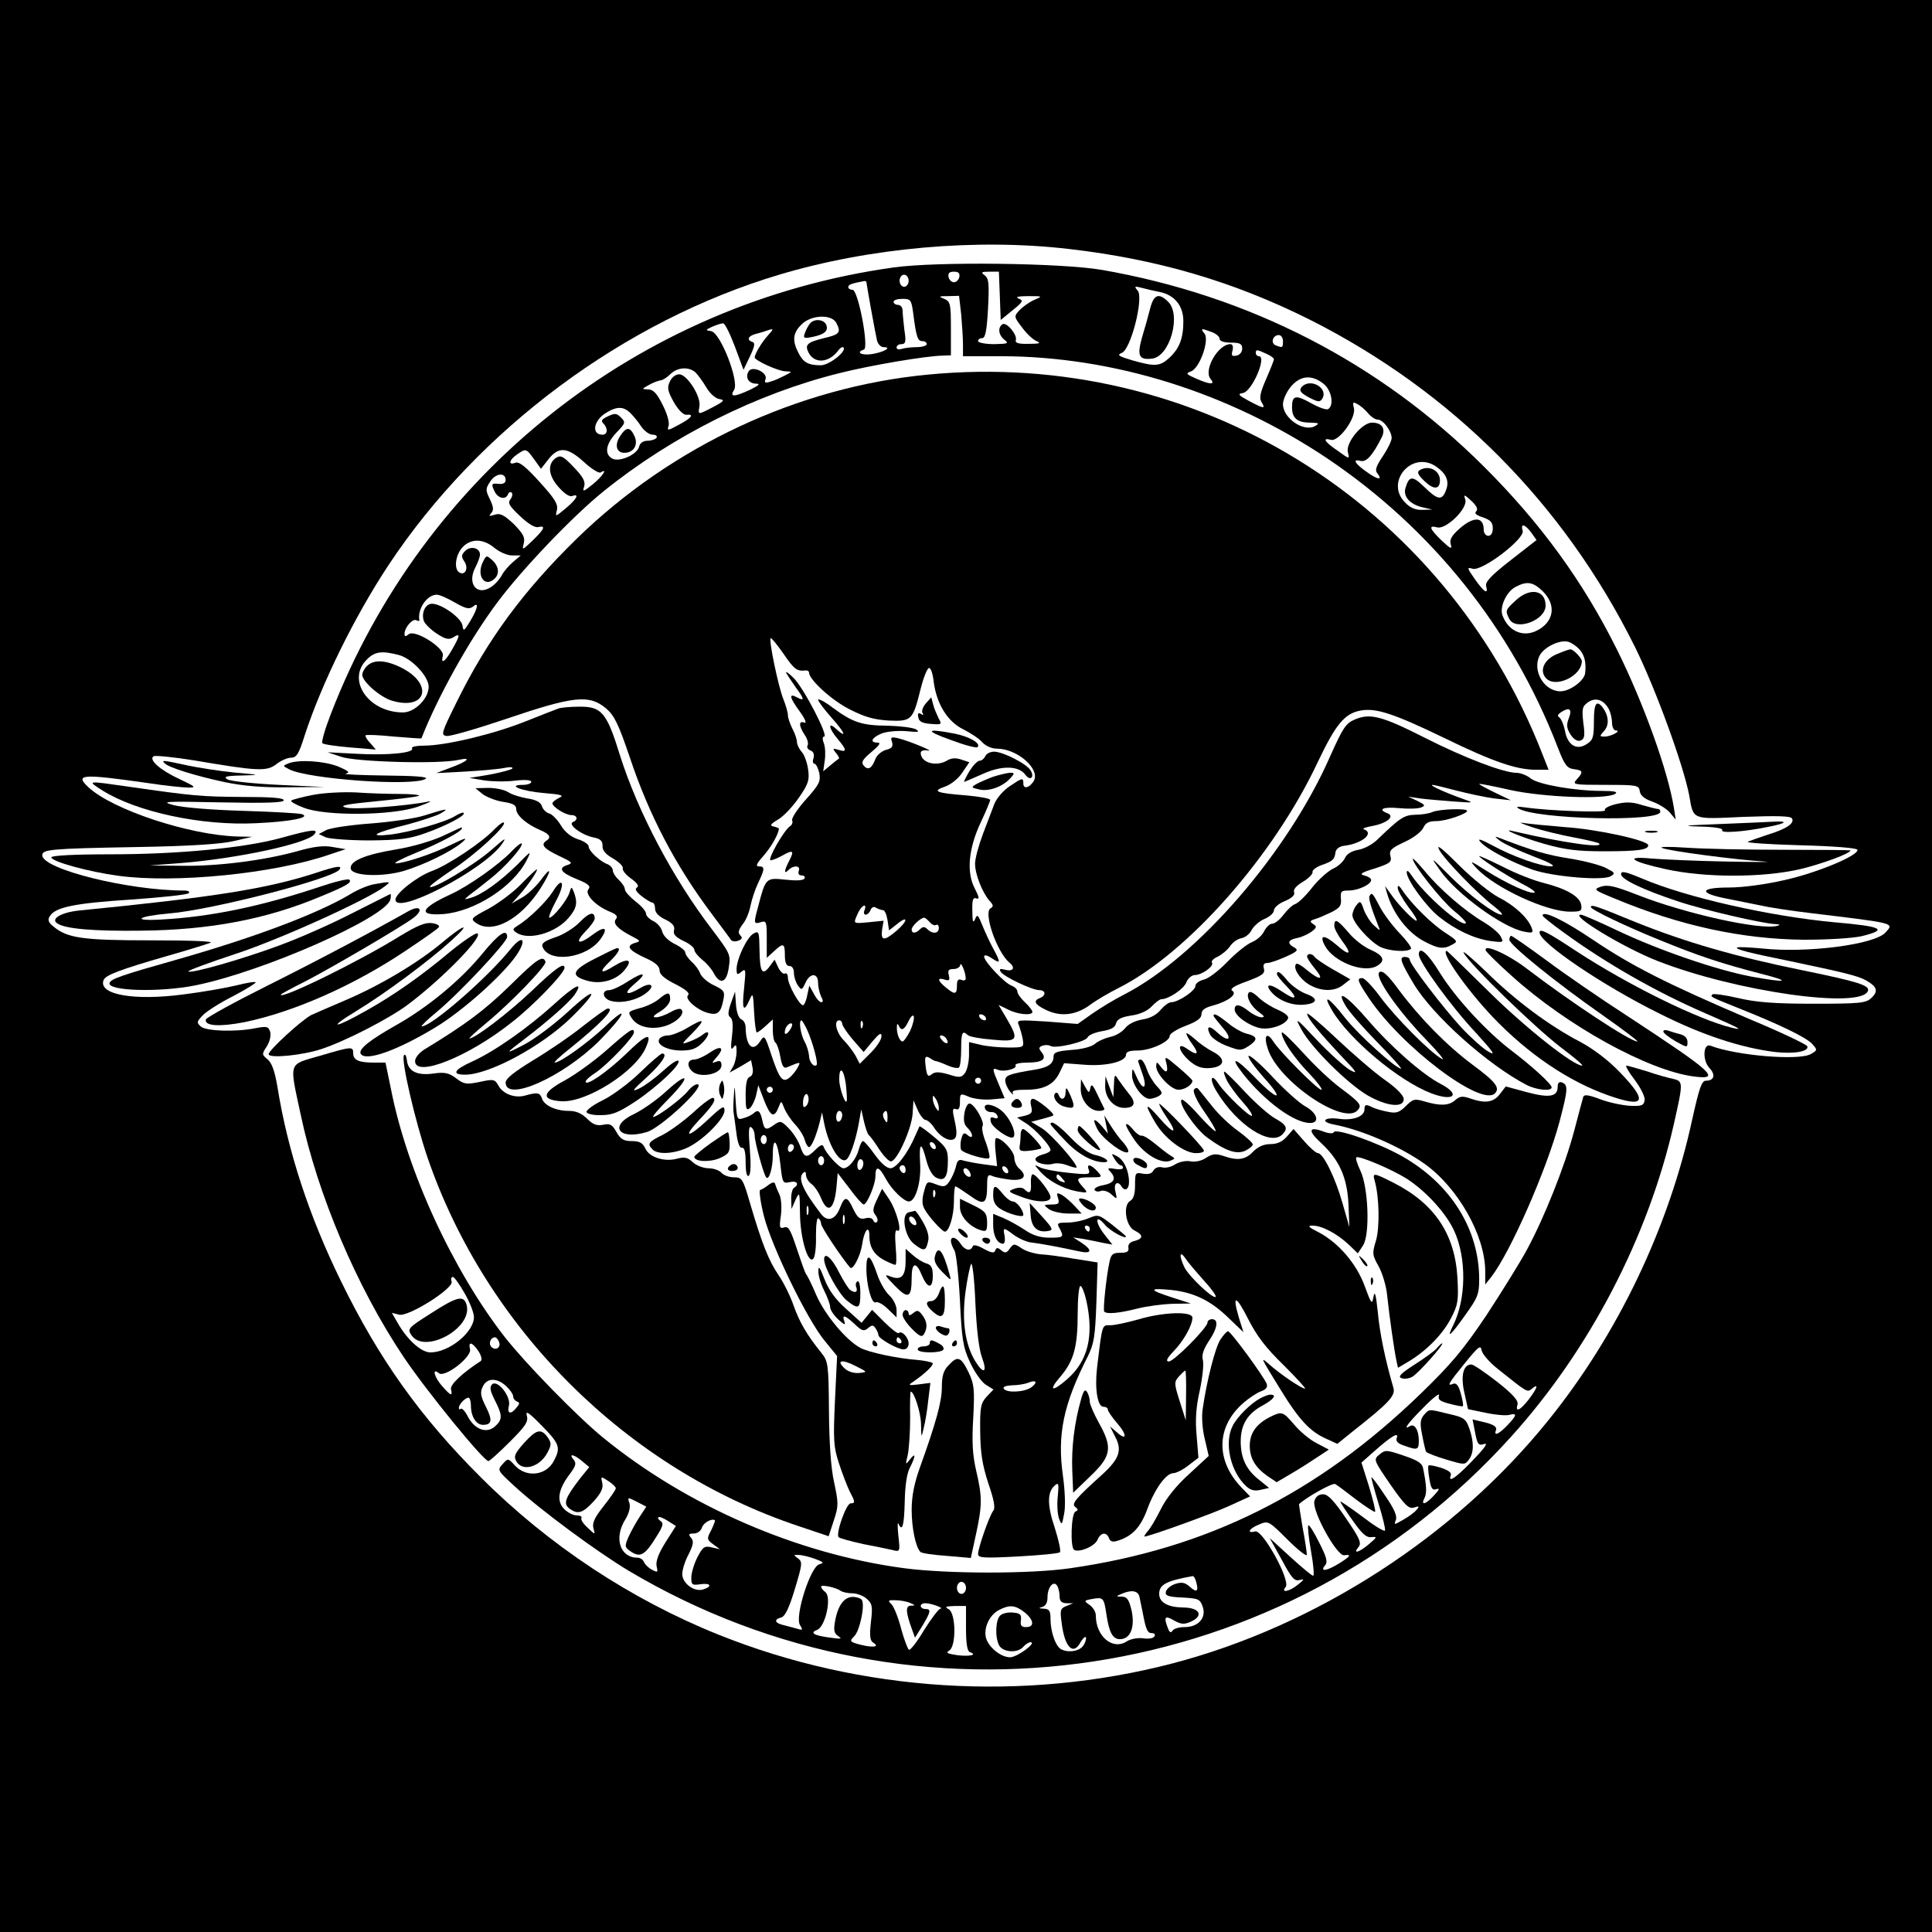 <?xml version="1.0" standalone="no"?>
<!DOCTYPE svg PUBLIC "-//W3C//DTD SVG 20010904//EN"
 "http://www.w3.org/TR/2001/REC-SVG-20010904/DTD/svg10.dtd">
<svg version="1.0" xmlns="http://www.w3.org/2000/svg"
 width="640pt" height="640pt" viewBox="0 0 640 640"
 preserveAspectRatio="xMidYMid meet">
<g transform="translate(0,640) scale(0.1,-0.1)"
fill="#000000" stroke="none">
<path d="M0 3200 l0 -3200 3200 0 3200 0 0 3200 0 3200 -3200 0 -3200 0 0
-3200z m3543 2375 c293 -34 544 -108 796 -234 472 -238 841 -609 1077 -1084
70 -142 161 -393 180 -493 14 -81 7 -78 180 -70 111 4 155 3 160 -5 10 -16
-18 -35 -80 -54 -28 -9 -58 -20 -66 -23 -8 -4 69 -9 173 -12 112 -3 188 -9
190 -15 4 -19 -133 -76 -240 -100 -65 -15 -140 -25 -186 -25 -98 0 -101 -19
-6 -37 35 -7 84 -17 109 -22 25 -6 101 -18 170 -26 281 -34 275 -32 246 -64
-36 -40 -259 -69 -409 -53 -43 4 -80 6 -83 3 -5 -6 43 -18 176 -45 176 -37
227 -49 252 -64 37 -21 41 -36 16 -59 -18 -16 -39 -18 -192 -18 -129 0 -190 5
-249 19 -43 10 -81 15 -84 12 -8 -8 -10 -7 87 -46 136 -54 224 -97 243 -118
18 -20 18 -21 -5 -34 -40 -22 -246 -5 -332 28 -24 9 -27 -48 -4 -73 22 -23 17
-43 -11 -43 -14 0 -22 -24 -45 -127 -77 -357 -246 -712 -477 -998 -308 -383
-767 -680 -1244 -805 -494 -129 -1032 -95 -1505 95 -289 116 -562 296 -786
520 -202 201 -339 394 -464 650 -106 216 -177 432 -211 645 -9 53 -19 80 -33
91 -19 16 -19 17 -2 43 10 16 14 35 11 48 -6 18 -11 19 -49 12 -63 -13 -162
-10 -180 5 -15 13 -15 16 5 37 12 13 57 42 101 64 44 23 77 44 75 46 -3 3 -31
-2 -63 -10 -33 -8 -111 -22 -175 -30 -165 -22 -284 -1 -266 47 6 17 54 35 217
82 63 18 125 37 137 42 13 5 -67 8 -195 8 -226 0 -278 7 -324 45 -18 14 -21
23 -13 35 18 30 83 43 268 55 100 7 186 16 192 21 5 5 -1 9 -15 9 -185 0 -470
71 -470 117 0 19 26 22 310 27 181 3 284 10 325 20 l60 14 -50 1 c-158 5 -411
88 -492 163 -47 44 -21 45 197 14 58 -9 119 -15 135 -15 26 0 23 3 -30 28 -65
30 -104 65 -86 76 6 3 67 -3 135 -14 211 -36 240 -37 272 -12 14 11 36 21 48
21 18 0 26 12 45 73 56 172 165 394 278 565 298 450 781 809 1294 962 301 90
655 121 962 85z"/>
<path d="M2960 5514 c-846 -118 -1557 -683 -1864 -1479 -19 -49 -32 -93 -28
-97 4 -4 45 -10 92 -14 l85 -7 -19 22 c-11 11 -17 23 -15 25 2 3 45 1 94 -4
50 -4 90 -7 91 -6 54 138 159 327 252 451 82 110 250 286 352 368 227 183 507
323 781 391 103 26 286 57 342 58 l27 1 0 89 c0 83 -2 89 -22 98 -20 8 -19 9
13 9 l36 1 7 -61 c3 -34 6 -79 6 -100 l0 -39 128 0 c372 -1 752 -120 1078
-338 348 -234 612 -564 764 -957 23 -60 31 -70 54 -73 30 -4 32 -9 9 -34 -15
-17 -12 -18 95 -18 105 0 111 -1 114 -21 2 -14 15 -25 40 -34 21 -7 47 -23 59
-36 l20 -24 -6 39 c-20 123 -100 345 -187 521 -113 228 -255 423 -443 610
-345 344 -777 566 -1265 651 -135 23 -548 28 -690 8z m218 -31 c-2 -10 -10
-18 -18 -18 -8 0 -16 8 -18 18 -2 12 3 17 18 17 15 0 20 -5 18 -17z m134 -63
l3 -80 39 32 c35 28 37 33 20 39 -12 5 -1 8 31 8 50 0 50 0 20 -13 -16 -7 -38
-23 -48 -34 -19 -20 -18 -22 9 -57 15 -21 37 -41 48 -45 16 -7 9 -9 -26 -9
-34 -1 -46 3 -43 12 6 17 -30 61 -44 53 -17 -11 -13 -37 7 -52 15 -12 10 -13
-35 -14 -29 0 -53 5 -53 10 0 6 6 10 14 10 10 0 15 25 19 98 4 81 3 99 -11
110 -14 10 -11 12 16 12 l31 0 3 -80z m-302 50 c0 -11 -7 -20 -15 -20 -8 0
-15 9 -15 20 0 11 7 20 15 20 8 0 15 -9 15 -20z m-140 -4 c0 -6 29 -167 35
-193 3 -13 13 -23 22 -23 30 0 0 -17 -39 -23 -35 -5 -54 6 -26 15 17 6 -19
198 -38 198 -8 0 -14 4 -14 9 0 8 10 12 53 20 4 0 7 -1 7 -3z m971 -33 c50
-10 79 -46 79 -97 0 -57 -13 -90 -46 -121 -32 -29 -47 -30 -122 -9 -47 14 -53
18 -36 25 30 11 73 181 53 206 -13 15 -11 16 15 9 15 -4 41 -10 57 -13z m-816
-70 c10 -79 15 -93 30 -93 8 0 15 -4 15 -10 0 -5 -15 -10 -34 -10 -19 0 -41
-3 -50 -6 -9 -3 -16 -1 -16 5 0 6 7 11 16 11 14 0 16 8 10 46 -3 26 -6 55 -6
65 0 11 -7 19 -15 19 -8 0 -15 5 -15 10 0 6 13 10 29 10 28 0 30 -3 36 -47z
m-255 -32 c17 -32 12 -39 -40 -51 -57 -14 -65 -22 -51 -49 20 -37 67 -33 98 8
6 9 14 13 17 10 12 -12 -47 -59 -75 -59 -41 0 -58 9 -74 41 -21 40 -19 66 10
94 31 32 99 35 115 6z m-336 -78 l29 -78 21 44 c16 33 18 45 9 48 -21 7 -15
20 11 27 13 3 32 9 43 13 16 5 16 3 -3 -18 -21 -23 -44 -62 -44 -73 0 -10 79
-46 102 -46 23 -1 23 -1 -2 -14 -14 -7 -35 -17 -47 -20 -18 -6 -22 -4 -17 8 8
22 -44 46 -56 26 -12 -20 -1 -40 24 -41 16 0 11 -5 -19 -20 -54 -25 -69 -25
-53 0 17 28 -45 188 -76 194 -20 3 -20 4 4 15 14 6 30 11 35 11 6 1 23 -34 39
-76z m1580 47 c14 -5 26 -15 26 -22 0 -8 14 -13 37 -13 31 0 38 -4 38 -20 0
-11 -8 -21 -19 -23 -15 -3 -18 0 -13 17 3 13 0 21 -7 21 -41 0 -90 -86 -66
-115 17 -20 0 -20 -48 1 -34 15 -35 17 -16 24 29 12 61 104 44 125 -15 18 -10
18 24 5z m236 -30 c0 -22 -1 -23 -24 -14 -18 7 -10 34 10 34 8 0 14 -9 14 -20z
m-55 -42 c14 -6 25 -14 25 -18 0 -4 -12 -34 -26 -66 -20 -46 -23 -63 -15 -76
14 -23 9 -23 -42 4 -35 19 -38 23 -20 26 30 4 81 122 53 122 -5 0 -10 5 -10
10 0 13 3 13 35 -2z m-1893 -60 c8 -7 25 -30 37 -50 12 -21 31 -38 44 -40 19
-3 16 -7 -20 -26 -52 -27 -51 -27 -46 2 6 32 -41 106 -67 106 -12 0 -25 -10
-31 -24 -10 -20 -7 -32 13 -68 15 -26 31 -42 41 -42 28 3 19 -10 -24 -33 -37
-20 -40 -21 -34 -3 3 11 -5 40 -20 69 -19 38 -31 51 -48 51 -22 1 -22 1 3 15
14 8 31 14 38 15 6 0 21 9 32 20 23 23 59 26 82 8z m2082 -39 c27 -21 36 -71
16 -84 -6 -4 -31 5 -56 19 -52 29 -64 27 -64 -13 0 -36 17 -51 60 -51 29 -1
32 -2 17 -11 -37 -22 -107 25 -107 72 0 15 12 41 26 58 31 37 69 41 108 10z
m148 -98 c10 -12 24 -21 32 -21 18 0 46 -38 46 -61 0 -9 -13 -36 -29 -60 -22
-32 -27 -47 -19 -56 20 -25 2 -23 -35 4 -40 28 -48 44 -19 36 18 -4 38 17 68
76 16 30 3 51 -31 51 -33 0 -88 -67 -80 -98 6 -24 6 -24 -34 5 -44 30 -52 44
-22 36 26 -7 84 73 76 105 -5 20 -3 22 12 13 10 -5 26 -19 35 -30z m-2443 0
c11 -11 27 -31 36 -45 10 -14 26 -26 37 -26 10 0 16 -4 13 -10 -3 -5 -17 -10
-29 -10 -15 0 -26 -7 -29 -20 -7 -26 -65 -52 -89 -39 -27 15 -21 49 14 86 30
31 31 34 15 50 -14 14 -20 15 -43 4 -20 -9 -24 -15 -16 -23 17 -17 15 -38 -2
-38 -38 0 -30 47 11 72 37 23 59 22 82 -1z m-320 -152 l23 -32 25 32 c34 43
63 40 118 -10 24 -22 49 -38 55 -34 25 16 6 -13 -26 -39 -32 -26 -35 -26 -29
-8 5 16 -3 32 -34 64 -34 36 -43 41 -58 32 -30 -19 -28 -58 7 -97 19 -22 37
-34 46 -30 25 9 14 -11 -22 -41 -35 -29 -35 -29 -29 -5 4 19 -7 37 -58 93 -46
51 -68 68 -80 63 -24 -9 -21 9 5 27 30 21 31 21 57 -15z m2989 -25 c33 -23 44
-48 32 -78 -13 -35 -27 -33 -72 11 -39 38 -50 37 -62 -3 -9 -28 14 -54 54 -64
l35 -8 -33 -1 c-23 -1 -41 7 -57 24 -69 68 23 175 103 119z m-3083 -44 c0 -10
-8 -14 -22 -13 -26 3 -27 0 -13 -28 12 -21 36 -25 43 -6 2 6 8 9 12 5 4 -4 2
-14 -4 -22 -10 -12 -4 -22 31 -55 26 -25 50 -40 61 -37 26 6 21 -6 -19 -45
-34 -32 -35 -33 -29 -9 5 20 -2 32 -33 64 -32 30 -45 37 -63 31 -19 -6 -21 -5
-12 5 9 10 8 20 -4 46 -15 30 -15 35 1 59 18 28 51 31 51 5z m3215 -104 c-7
-7 1 -13 23 -20 25 -9 32 -17 32 -36 0 -16 -6 -25 -15 -25 -8 0 -15 9 -15 20
0 44 -33 45 -80 4 -27 -24 -34 -37 -29 -53 5 -17 -1 -14 -30 13 -41 40 -45 52
-15 44 29 -8 102 63 93 92 -6 18 -4 18 20 -4 18 -17 23 -28 16 -35z m183 -71
l17 -24 -86 -67 c-64 -50 -84 -71 -81 -85 8 -30 -6 -22 -37 22 -27 38 -27 41
-8 35 31 -10 175 100 166 126 -8 26 8 22 29 -7z m-3435 -50 c17 -14 43 -25 58
-25 l29 0 -27 -23 c-14 -12 -31 -32 -37 -45 -7 -12 -22 -29 -35 -37 -46 -30
-79 11 -52 64 9 17 16 36 16 44 0 22 -31 30 -49 12 -13 -13 -14 -19 -2 -36 14
-23 1 -47 -18 -35 -18 12 -12 58 11 83 28 30 69 29 106 -2z m3473 -144 c45
-45 37 -100 -18 -129 -47 -25 -97 -3 -116 50 -10 27 13 77 42 93 39 21 59 18
92 -14z m-3604 -37 c35 -20 47 -23 59 -14 21 18 18 -3 -8 -47 -21 -34 -23 -36
-26 -15 -4 25 -69 72 -101 72 -22 0 -36 -30 -27 -57 4 -10 23 -29 43 -42 29
-19 40 -21 55 -12 23 15 23 7 -4 -40 -23 -41 -39 -52 -31 -21 6 26 -93 88
-113 71 -11 -9 -14 -8 -14 2 1 22 28 52 40 44 6 -3 10 -3 9 2 -6 37 26 83 58
83 9 0 36 -12 60 -26z m3726 -156 c16 -19 22 -43 18 -78 -3 -25 -50 -60 -82
-60 -53 0 -93 66 -70 116 13 29 67 56 96 48 11 -3 28 -15 38 -26z m-3911 -18
c43 -12 98 -71 98 -105 0 -39 -46 -85 -85 -85 -115 0 -188 108 -120 175 26 27
50 30 107 15z m4008 -180 c5 -10 10 -30 10 -44 0 -14 6 -26 13 -26 20 0 -16
-20 -37 -20 -18 0 -18 1 -2 19 18 20 15 51 -6 79 -20 24 -28 11 -28 -48 0 -52
-3 -62 -24 -75 -33 -22 -64 -3 -72 45 -4 19 -12 38 -18 43 -8 5 -6 10 4 17 29
19 39 12 27 -19 -9 -23 -7 -34 6 -55 11 -16 23 -23 33 -19 13 5 15 16 9 58 -5
47 -4 55 16 69 25 17 52 8 69 -24z"/>
<path d="M3810 5378 c-6 -24 -18 -67 -27 -96 -17 -61 -10 -75 33 -70 59 6 98
144 54 188 -31 31 -48 25 -60 -22z"/>
<path d="M2683 5328 c-6 -7 -13 -21 -17 -32 -6 -16 -3 -18 26 -12 39 8 53 20
45 40 -8 19 -41 21 -54 4z"/>
<path d="M4311 5117 c-8 -11 -3 -18 24 -33 31 -16 37 -17 45 -5 22 36 -41 71
-69 38z"/>
<path d="M2054 4955 c-19 -29 -12 -55 14 -55 31 0 47 26 34 55 -15 32 -27 32
-48 0z"/>
<path d="M4702 4842 c-9 -6 -4 -16 17 -36 30 -29 51 -28 51 3 0 33 -37 52 -68
33z"/>
<path d="M1601 4541 c-24 -44 2 -88 35 -60 20 16 17 43 -5 63 -19 17 -20 17
-30 -3z"/>
<path d="M5021 4411 c-35 -32 -35 -34 -21 -62 22 -40 120 -4 120 45 0 52 -52
61 -99 17z"/>
<path d="M5157 4233 c-41 -17 -58 -53 -37 -78 30 -37 120 5 120 55 0 10 -29
40 -38 39 -4 0 -24 -7 -45 -16z"/>
<path d="M1216 4194 c-9 -8 -16 -22 -16 -29 0 -23 59 -74 98 -86 114 -34 140
54 32 109 -52 26 -92 28 -114 6z"/>
<path d="M3073 5159 c-429 -41 -848 -237 -1162 -543 -177 -173 -296 -334 -398
-541 -51 -103 -53 -110 -34 -113 12 -2 101 24 199 57 224 76 274 81 330 34 27
-23 41 -52 78 -161 64 -192 151 -358 270 -517 32 -43 62 -83 65 -88 4 -6 15
-7 25 -3 13 5 14 10 6 18 -8 8 -6 17 8 36 11 13 22 40 26 61 4 20 15 54 25 75
23 48 23 56 3 56 -12 0 -8 9 16 36 26 30 50 73 50 89 0 2 -8 5 -17 7 -14 3
-11 8 14 23 18 10 49 43 69 72 32 46 36 59 31 94 -3 22 -12 48 -21 58 -9 10
-16 25 -16 33 0 9 -7 29 -15 44 -8 16 -15 36 -15 45 0 9 -7 33 -15 53 -16 39
-49 195 -42 202 2 2 21 -21 42 -51 36 -53 45 -59 73 -56 6 1 12 -2 12 -7 0
-23 75 -92 135 -122 51 -26 81 -34 130 -37 75 -3 79 1 105 106 9 36 21 66 27
68 6 2 13 -18 16 -45 9 -73 46 -133 98 -158 24 -12 53 -31 63 -43 11 -12 31
-21 48 -21 69 0 146 -69 122 -108 -14 -22 -34 -27 -34 -8 0 21 -3 20 -46 -9
-21 -14 -43 -40 -50 -58 -7 -18 -24 -63 -38 -100 -14 -37 -26 -81 -26 -98 0
-35 24 -95 47 -122 14 -15 15 -20 4 -26 -24 -15 22 -146 63 -180 21 -17 12
-31 -16 -23 -15 4 -19 2 -13 -7 9 -16 104 -61 128 -61 21 0 23 -18 2 -26 -23
-9 -18 -21 17 -38 49 -25 99 -20 146 13 22 17 67 43 99 59 229 116 513 438
658 747 60 126 89 161 141 171 52 10 111 -10 277 -90 162 -79 240 -106 306
-106 l41 0 -21 53 c-325 833 -1150 1342 -2036 1256z"/>
<path d="M2605 4170 c4 -8 19 -29 31 -47 29 -39 30 -47 4 -33 -28 15 -25 0 10
-48 17 -23 23 -39 15 -36 -20 8 -19 -11 1 -41 9 -13 13 -29 9 -35 -3 -5 1 -13
10 -16 10 -4 13 -13 10 -25 -4 -11 -2 -19 3 -19 5 0 12 -14 16 -31 5 -27 0
-38 -44 -87 -28 -31 -48 -62 -46 -69 3 -7 0 -16 -7 -20 -20 -13 -77 -113 -64
-113 7 1 23 7 37 15 37 21 42 18 25 -15 -18 -35 -19 -48 -3 -32 17 17 41 15
34 -3 -3 -9 0 -15 10 -15 8 0 12 -5 9 -10 -4 -7 -28 -8 -64 -4 -64 7 -65 6
-90 -91 -15 -54 -14 -57 9 -50 19 6 20 2 20 -56 l0 -62 23 21 c32 30 37 28 37
-13 0 -24 5 -35 15 -35 9 0 15 -9 15 -23 0 -13 6 -31 13 -41 12 -17 14 -16 25
8 15 34 42 34 42 0 0 -14 5 -34 10 -45 7 -12 7 -19 1 -19 -6 0 -17 12 -25 28
l-15 27 -7 -32 c-3 -18 -10 -33 -14 -33 -12 0 -50 69 -50 91 0 11 -4 17 -10
14 -5 -3 -15 6 -22 20 l-12 26 -17 -23 c-24 -32 -32 -18 -33 56 -1 59 -2 63
-19 54 -22 -11 -56 -83 -57 -117 0 -20 2 -22 16 -10 15 12 15 7 9 -54 -8 -71
-2 -84 18 -39 11 25 12 22 15 -40 2 -38 6 -68 9 -68 4 0 17 10 30 22 l23 21 0
-36 c0 -20 4 -38 9 -41 5 -4 12 -24 16 -47 5 -29 11 -39 21 -35 48 20 47 20
36 -1 -6 -11 -18 -26 -27 -33 -22 -18 -33 -5 -60 76 -21 64 -23 66 -36 46 -25
-40 -48 -18 -49 44 0 12 -6 24 -14 27 -9 4 -16 23 -18 49 l-3 43 -14 -39 c-10
-29 -10 -40 -2 -46 8 -5 10 -24 6 -61 -5 -39 -4 -50 4 -39 9 12 11 9 11 -13 0
-16 -5 -38 -11 -49 l-12 -21 36 20 35 21 5 -25 c3 -15 -1 -27 -9 -30 -10 -3
-14 -23 -14 -60 0 -46 2 -53 14 -44 7 6 17 26 21 44 l7 32 20 -52 c21 -53 33
-58 48 -19 8 21 8 20 18 -5 6 -15 22 -39 36 -54 15 -16 29 -39 32 -52 4 -13
10 -23 14 -23 8 0 24 37 36 85 l7 30 7 -35 c16 -81 57 -143 77 -118 13 16 30
71 39 123 l7 40 9 -40 c5 -21 12 -42 16 -45 4 -3 20 -24 35 -48 16 -24 34 -42
40 -39 21 6 66 107 70 156 l3 46 14 -32 c8 -18 20 -33 26 -33 6 0 19 -11 28
-25 21 -33 55 -50 69 -36 7 7 7 24 0 56 -9 38 -8 45 3 41 10 -4 14 3 14 24 0
28 1 29 29 17 16 -7 49 -11 74 -9 l45 4 -19 45 c-23 54 -23 57 -3 49 21 -8 65
4 58 15 -3 5 15 9 40 9 49 0 65 12 46 35 -10 12 -9 16 3 21 9 3 21 3 27 -1 16
-10 118 14 123 29 3 7 24 16 47 20 30 5 44 12 47 26 4 14 18 21 51 26 29 4 54
16 67 30 12 13 27 24 32 24 24 0 75 34 83 56 5 13 18 24 28 24 23 0 64 29 57
41 -4 5 5 14 19 20 14 7 32 22 41 35 8 12 25 24 37 26 12 2 28 14 34 27 7 13
26 30 43 37 17 7 31 20 31 28 0 9 16 23 36 31 24 10 34 20 31 29 -4 9 7 22 29
35 19 11 33 26 32 32 -2 6 11 16 29 23 38 13 44 19 47 43 2 11 13 19 27 21 61
7 103 42 67 55 -7 2 6 7 29 11 48 9 75 32 49 42 -34 13 -14 22 38 17 30 -3 63
-2 73 2 16 6 14 9 -12 22 l-30 14 40 -6 c22 -3 72 -7 110 -10 70 -5 70 -5 30
9 -56 20 -112 45 -100 46 6 0 42 -9 80 -19 39 -10 95 -22 125 -26 l55 -6 -52
25 c-29 14 -53 27 -53 29 0 2 46 -7 103 -20 109 -24 317 -32 347 -13 11 7 -2
10 -42 10 -91 0 -211 21 -237 41 -13 11 -35 19 -48 19 -42 0 -173 50 -303 116
-142 72 -181 82 -231 61 -31 -13 -40 -27 -83 -123 -139 -317 -439 -664 -683
-789 -32 -16 -79 -45 -105 -63 l-48 -34 -102 8 c-97 6 -101 6 -93 -12 4 -10
10 -31 13 -46 4 -28 4 -28 -49 -28 -30 0 -71 4 -91 9 l-38 9 0 -42 c0 -23 -6
-50 -13 -60 -12 -16 -18 -17 -55 -5 -32 9 -45 9 -56 0 -11 -9 -15 -6 -19 21
-5 38 -3 43 15 32 7 -5 15 -9 18 -9 3 0 20 -6 38 -14 18 -8 36 -11 39 -7 4 4
7 31 7 61 0 55 4 63 22 46 5 -5 42 -12 82 -15 84 -8 89 -2 46 71 l-26 44 31
-15 c32 -17 81 -21 81 -8 0 5 -11 19 -25 32 -14 13 -25 29 -25 36 0 7 -9 15
-19 19 -22 7 -91 80 -91 96 0 7 10 5 25 -5 30 -20 31 -16 5 32 -11 20 -27 55
-36 77 -14 35 -17 38 -24 20 -6 -15 -9 -8 -9 27 -1 37 2 46 13 42 11 -4 10 4
-5 33 -28 53 -21 132 20 219 17 36 31 70 31 74 0 5 -35 11 -77 15 -103 8 -117
14 -73 29 20 7 45 27 58 47 l23 34 -27 9 c-18 6 -33 5 -46 -3 -36 -22 -88 -8
-88 25 0 7 9 10 23 8 29 -6 -60 31 -96 40 -25 6 -28 4 -22 -12 4 -15 0 -21
-20 -26 -14 -4 -30 -17 -35 -30 -12 -32 -25 -39 -39 -22 -9 11 -4 20 26 45 26
22 32 31 20 31 -27 0 -20 16 13 30 18 7 52 10 81 8 41 -4 48 -3 33 6 -11 6
-53 11 -94 12 -85 1 -114 10 -182 60 -26 20 -48 31 -48 26 0 -5 21 -33 46 -61
44 -49 51 -70 12 -34 -27 24 -22 -1 7 -35 31 -37 31 -45 3 -36 -20 6 -21 5 -9
-10 8 -9 12 -18 10 -19 -2 -1 -15 -11 -28 -22 l-24 -20 5 35 c3 19 2 45 -3 58
-5 13 -5 22 1 22 16 0 -69 164 -102 195 -17 17 -27 23 -23 15z m259 -785 c-4
-8 -2 -15 4 -15 5 0 13 7 16 16 4 9 11 12 18 7 7 -4 18 -8 23 -8 6 0 12 -15
15 -33 l5 -34 28 22 c37 30 34 8 -4 -24 -40 -34 -52 -33 -47 4 l5 30 -49 -5
c-54 -5 -52 -6 -36 30 12 26 31 36 22 10z m216 -40 c7 -8 16 -12 21 -9 5 3 9
-2 9 -10 0 -19 -21 -21 -38 -4 -9 9 -15 9 -24 0 -15 -15 -28 -15 -28 -1 0 11
29 38 41 39 4 0 12 -7 19 -15z m119 -184 c1 -8 -5 -11 -14 -7 -11 4 -15 -1
-15 -19 0 -30 -7 -31 -37 -6 -28 23 -29 34 -4 26 16 -5 18 -2 14 15 -4 15 -1
20 16 20 11 0 21 6 22 13 1 15 17 -22 18 -42z m-184 -176 c-10 -19 -21 -35
-25 -35 -10 0 -20 26 -19 48 0 11 2 12 6 5 8 -20 19 -15 33 15 7 15 15 22 17
15 2 -7 -3 -28 -12 -48z m250 45 c3 -5 2 -10 -4 -10 -5 0 -13 5 -16 10 -3 6
-2 10 4 10 5 0 13 -4 16 -10z m-591 -42 c18 -40 37 -110 31 -116 -9 -9 -25 11
-25 31 -1 12 -7 33 -15 47 -13 24 -20 70 -10 70 2 0 11 -15 19 -32z m116 20
c1 -7 17 -31 36 -53 l35 -40 29 35 c23 27 30 31 30 17 0 -11 -16 -35 -36 -55
l-36 -36 -14 27 c-8 14 -26 38 -39 51 -25 25 -34 66 -15 66 6 0 10 -6 10 -12z
m67 -10 c-3 -8 -6 -5 -6 6 -1 11 2 17 5 13 3 -3 4 -12 1 -19z m-239 -8 c-14
-22 -24 -19 -15 5 4 8 11 15 17 15 6 0 6 -7 -2 -20z m517 -31 c11 -17 -1 -21
-15 -4 -8 9 -8 15 -2 15 6 0 14 -5 17 -11z m-331 -208 c-6 -6 -24 48 -24 73 0
47 15 36 22 -16 3 -29 5 -55 2 -57z m446 69 c0 -5 -4 -10 -10 -10 -5 0 -10 5
-10 10 0 6 5 10 10 10 6 0 10 -4 10 -10z m-690 -30 c0 -5 -4 -10 -10 -10 -5 0
-10 5 -10 10 0 6 5 10 10 10 6 0 10 -4 10 -10z m111 -53 c-8 -8 -11 -5 -11 9
0 27 14 41 18 19 2 -9 -1 -22 -7 -28z m439 -7 c0 -13 -1 -13 -10 0 -5 8 -10
22 -10 30 0 13 1 13 10 0 5 -8 10 -22 10 -30z m-320 -24 c0 -8 -4 -18 -10 -21
-5 -3 -10 3 -10 14 0 12 5 21 10 21 6 0 10 -6 10 -14z m150 -8 c0 -18 -2 -20
-9 -8 -6 8 -7 18 -5 22 9 14 14 9 14 -14z"/>
<path d="M3067 4070 c-10 -12 -15 -26 -11 -32 5 -7 2 -8 -5 -3 -9 5 -12 2 -9
-11 2 -14 13 -20 41 -22 37 -3 38 -2 26 19 -6 13 -15 33 -18 46 l-6 23 -18
-20z"/>
<path d="M1850 4053 c-8 -3 -58 -22 -110 -43 -105 -42 -264 -80 -335 -80 -26
0 -44 -4 -40 -9 9 -15 -81 -24 -184 -18 l-96 5 45 -15 c49 -17 326 -25 390
-10 46 10 28 -6 -30 -27 l-45 -17 95 5 c52 3 111 8 130 12 19 4 31 3 27 -2 -4
-4 -38 -13 -75 -20 l-67 -11 48 -8 c27 -4 73 -5 103 -1 34 4 54 2 54 -4 0 -5
-12 -10 -27 -10 -57 0 -5 -21 68 -27 60 -5 69 -8 51 -16 -12 -6 -22 -14 -22
-18 0 -12 43 -39 62 -39 21 0 24 -16 6 -23 -19 -8 30 -44 68 -51 23 -5 30 -11
30 -28 -1 -15 10 -28 35 -42 20 -12 34 -26 32 -32 -2 -7 10 -22 27 -34 21 -15
28 -25 20 -30 -8 -5 -3 -14 16 -29 14 -11 31 -21 35 -21 5 0 9 -9 9 -20 0 -13
12 -26 34 -36 24 -12 32 -22 29 -35 -4 -13 4 -23 31 -36 20 -9 36 -22 36 -29
0 -7 12 -22 27 -34 14 -11 31 -31 37 -43 21 -40 43 -33 50 17 7 44 5 47 -56
128 -130 170 -245 389 -304 575 -44 143 -61 163 -136 162 -29 0 -60 -3 -68 -6z"/>
<path d="M3149 3949 c45 -17 86 -28 89 -24 13 12 -26 35 -77 45 -94 18 -99 10
-12 -21z"/>
<path d="M3264 3895 c-4 -8 -12 -15 -19 -15 -7 0 -22 -16 -34 -35 -11 -19 -19
-35 -17 -35 2 0 29 12 61 26 63 29 120 28 142 -3 16 -21 31 -8 17 15 -13 22
-92 62 -121 62 -13 0 -26 -7 -29 -15z"/>
<path d="M546 3871 c14 -14 101 -41 199 -62 63 -13 125 -18 210 -17 l120 1
-151 7 c-83 4 -159 12 -170 18 -15 9 -7 12 46 13 65 2 65 2 -25 10 -49 5 -120
16 -157 24 -78 17 -85 18 -72 6z"/>
<path d="M955 3871 c-19 -8 -19 -8 2 -19 62 -33 413 -58 453 -32 10 7 -34 10
-135 11 -82 1 -141 4 -130 6 16 4 10 9 -25 24 -46 18 -130 24 -165 10z"/>
<path d="M3290 3827 c-19 -7 -44 -18 -55 -24 -19 -11 -18 -12 8 -18 31 -8 77
8 103 36 16 18 16 19 -2 19 -10 -1 -35 -7 -54 -13z"/>
<path d="M340 3781 c114 -71 328 -117 508 -108 114 5 184 19 152 30 -8 3 -96
8 -195 11 -104 3 -201 11 -230 19 -45 12 -30 13 158 9 149 -3 207 -1 207 7 0
8 -42 11 -137 11 -136 1 -161 3 -377 34 -140 20 -139 21 -86 -13z"/>
<path d="M1598 3770 c13 -10 43 -22 67 -26 34 -5 45 -11 45 -24 0 -21 35 -51
80 -70 31 -13 37 -24 20 -35 -20 -13 -9 -26 41 -50 43 -20 48 -24 30 -30 -33
-10 -25 -25 29 -47 40 -16 48 -24 39 -34 -13 -16 24 -55 71 -74 22 -9 28 -16
20 -25 -11 -14 7 -33 54 -57 29 -15 29 -16 8 -22 -30 -10 -19 -24 37 -50 32
-14 46 -27 46 -41 0 -13 16 -27 52 -45 37 -19 49 -30 42 -37 -12 -12 31 -50
68 -59 30 -8 41 2 49 43 6 28 3 33 -31 49 -20 9 -40 27 -45 38 -4 12 -17 30
-29 40 -11 11 -21 24 -21 31 0 6 -16 19 -35 28 -20 10 -37 26 -41 40 -3 14
-16 29 -30 36 -13 6 -24 17 -24 25 0 7 -16 26 -35 40 -19 15 -35 33 -35 40 0
7 -9 21 -20 31 -11 10 -20 24 -20 32 0 7 -8 16 -17 20 -25 9 -63 44 -63 59 0
7 -16 18 -36 24 -23 8 -43 24 -56 46 -11 18 -28 36 -38 39 -11 3 -22 14 -25
25 -4 12 -19 21 -48 25 -23 4 -52 13 -64 21 -12 8 -42 14 -65 14 l-43 -1 23
-19z"/>
<path d="M1038 3767 c-37 -7 -70 -16 -73 -19 -4 -3 15 -14 42 -24 72 -28 294
-26 378 4 33 12 49 19 35 17 -70 -15 -248 -28 -275 -20 -23 6 0 11 104 21 73
7 136 15 139 18 3 3 -26 6 -65 6 -38 0 -103 2 -144 5 -41 2 -104 -1 -141 -8z"/>
<path d="M5352 3736 c-24 -6 -40 -15 -35 -20 8 -9 -187 -2 -262 9 -27 4 -35 3
-25 -3 56 -36 470 -46 470 -11 0 5 -3 9 -7 9 -5 0 -28 6 -53 13 -34 11 -55 11
-88 3z"/>
<path d="M1407 3699 c-31 -10 -113 -22 -180 -27 -68 -5 -134 -15 -147 -22
l-24 -13 24 -11 c14 -5 79 -10 145 -10 99 1 131 5 184 24 68 24 135 59 127 67
-2 3 -15 -2 -28 -10 -31 -20 -150 -54 -218 -62 -74 -8 -48 7 57 33 45 12 94
28 110 36 36 20 22 18 -50 -5z"/>
<path d="M4745 3710 c-11 -5 -37 -9 -57 -9 -37 -1 -50 -10 -123 -80 -16 -17
-46 -33 -65 -36 -23 -4 -39 -14 -45 -28 -6 -12 -23 -28 -40 -35 -16 -8 -48
-36 -69 -63 -21 -27 -46 -51 -56 -54 -9 -3 -26 -19 -38 -35 -13 -17 -29 -30
-38 -30 -8 0 -19 -11 -26 -24 -6 -14 -24 -30 -41 -37 -17 -7 -53 -36 -81 -65
-28 -29 -63 -56 -78 -59 -16 -4 -28 -13 -28 -21 0 -16 -57 -54 -80 -54 -8 0
-23 -11 -35 -25 -13 -16 -34 -28 -60 -32 -24 -4 -47 -15 -58 -29 -9 -12 -32
-26 -50 -29 -17 -4 -40 -14 -50 -23 -10 -9 -43 -18 -77 -20 -49 -4 -60 -8 -60
-22 0 -24 -18 -36 -60 -43 -85 -14 -100 -19 -100 -36 0 -10 7 -26 16 -37 8
-10 13 -13 9 -6 -4 9 7 12 42 12 61 0 94 17 113 57 l15 31 66 -5 c72 -6 139
10 139 33 0 10 12 14 38 14 43 0 107 29 107 49 0 7 24 22 53 33 37 14 52 25
52 38 0 14 11 22 38 29 51 14 82 38 64 49 -9 6 6 16 48 31 51 19 61 26 57 42
-4 13 0 19 11 19 10 0 37 10 62 21 38 17 42 22 28 30 -26 14 -22 26 10 32 15
3 36 13 47 21 17 13 18 17 5 25 -12 8 -11 11 5 16 11 3 36 14 55 23 29 15 34
22 32 45 -2 24 1 27 25 27 33 0 76 21 75 35 0 6 -11 12 -23 15 -17 4 -9 10 35
23 51 17 57 21 52 41 -5 19 2 26 47 47 29 13 56 34 62 47 7 16 18 22 43 22 32
0 102 24 102 34 0 9 -93 6 -115 -4z"/>
<path d="M1639 3654 c-40 -43 -156 -121 -210 -140 -48 -18 -119 -74 -119 -94
0 -54 292 98 352 183 18 26 12 22 -36 -20 -55 -48 -192 -130 -202 -121 -2 3
31 28 73 56 77 50 182 147 172 157 -3 3 -16 -7 -30 -21z"/>
<path d="M5075 3660 c33 -11 95 -26 138 -34 43 -8 81 -17 84 -20 18 -17 -118
2 -277 39 -59 15 11 -16 94 -40 71 -20 110 -25 201 -25 112 0 145 5 145 20 0
16 -168 53 -275 60 -60 5 -123 11 -140 14 -16 3 -3 -3 30 -14z"/>
<path d="M5690 3670 c-108 -4 -124 -6 -62 -8 52 -1 81 -6 77 -12 -7 -11 70 -6
153 11 61 12 68 20 15 17 -21 -1 -103 -5 -183 -8z"/>
<path d="M1463 3629 c-36 -16 -101 -35 -152 -43 -103 -17 -154 -39 -149 -64 5
-24 103 -28 176 -7 66 20 157 64 192 94 21 18 14 17 -35 -7 -62 -31 -157 -62
-184 -62 -9 1 21 16 67 35 77 31 152 71 152 81 0 5 6 7 -67 -27z"/>
<path d="M930 3624 c-121 -33 -338 -54 -565 -54 -117 0 -195 -4 -195 -10 0
-14 124 -48 221 -61 188 -26 518 7 700 70 l54 18 -42 7 c-30 6 -64 2 -119 -14
-113 -31 -264 -50 -384 -48 l-105 1 105 8 c186 15 415 64 441 95 16 19 -7 17
-111 -12z"/>
<path d="M5453 3643 c9 -2 25 -2 35 0 9 3 1 5 -18 5 -19 0 -27 -2 -17 -5z"/>
<path d="M4904 3611 c22 -25 103 -67 173 -92 67 -23 230 -37 258 -22 17 10 15
12 -14 27 -18 10 -72 24 -121 32 -76 12 -118 24 -235 69 -15 6 -14 3 5 -11 14
-10 63 -33 110 -51 53 -20 75 -32 59 -33 -35 0 -129 33 -196 70 -38 20 -50 24
-39 11z"/>
<path d="M4767 3586 c17 -33 128 -147 183 -189 19 -15 30 -27 24 -27 -21 0
-107 64 -172 129 -65 65 -65 65 -31 17 54 -77 206 -188 277 -202 29 -6 32 -4
26 12 -12 33 -57 75 -109 101 -27 14 -87 62 -132 107 -54 54 -76 72 -66 52z"/>
<path d="M1694 3579 c-41 -43 -141 -114 -202 -142 -100 -46 -109 -71 -24 -65
104 8 233 91 277 179 16 32 15 32 -31 -15 -57 -56 -118 -100 -154 -110 -24 -7
-24 -7 -5 9 11 8 42 32 68 53 48 37 113 110 105 118 -3 2 -18 -10 -34 -27z"/>
<path d="M5506 3591 c22 -10 243 -39 339 -45 33 -2 -23 -2 -125 0 -102 2 -214
7 -250 10 -92 9 -67 -10 47 -35 130 -29 322 -29 447 0 74 18 166 52 166 62 0
1 -100 2 -222 2 -123 0 -268 3 -323 7 -57 4 -91 3 -79 -1z"/>
<path d="M4900 3564 c0 -6 86 -62 139 -90 30 -15 50 -29 44 -31 -15 -5 -94 31
-160 73 -55 35 -57 35 -31 7 62 -65 230 -143 309 -143 36 0 40 2 37 22 -4 28
-49 54 -124 73 -33 8 -94 32 -136 54 -43 21 -78 37 -78 35z"/>
<path d="M4680 3555 c0 -18 94 -137 135 -171 25 -20 43 -39 41 -42 -14 -14
-137 94 -180 158 -10 15 -16 19 -16 10 0 -25 66 -115 107 -147 55 -44 116 -72
169 -80 45 -6 46 -5 35 15 -6 12 -32 33 -57 48 -61 36 -145 108 -194 168 -22
26 -40 45 -40 41z"/>
<path d="M1045 3508 c-160 -52 -335 -80 -781 -124 -61 -6 -98 -28 -74 -43 26
-18 122 -26 275 -24 230 2 419 38 599 114 85 35 103 46 93 55 -4 4 -49 -7 -99
-24 -192 -64 -358 -99 -523 -108 -102 -6 -80 11 25 20 144 12 546 116 565 146
9 14 -11 11 -80 -12z"/>
<path d="M1726 3471 c-27 -28 -76 -64 -109 -82 -55 -29 -59 -33 -42 -45 55
-41 150 10 216 114 38 60 37 77 0 26 -16 -21 -44 -48 -63 -58 l-33 -19 26 29
c28 31 64 84 57 84 -2 0 -26 -22 -52 -49z"/>
<path d="M5370 3504 c0 -17 74 -52 189 -90 83 -28 278 -73 320 -75 18 -1 20
-3 8 -6 -56 -15 -307 41 -464 103 -74 29 -97 34 -119 27 -27 -9 -25 -11 46
-40 216 -90 422 -134 625 -136 82 0 162 5 193 12 88 22 68 32 -93 46 -213 20
-489 82 -636 145 -55 23 -69 26 -69 14z"/>
<path d="M1240 3471 c-19 -3 -56 -18 -81 -34 -108 -64 -314 -142 -574 -216
-184 -52 -218 -64 -222 -77 -9 -27 166 -32 285 -8 223 45 629 224 645 284 3
12 2 20 -1 18 -4 -2 -61 -31 -127 -64 -66 -34 -174 -82 -240 -106 -121 -45
-292 -94 -301 -86 -2 3 68 29 156 58 147 48 440 181 495 224 21 16 20 17 -35
7z"/>
<path d="M1831 3446 c-21 -33 -78 -89 -117 -113 -16 -10 -17 -13 -4 -22 40
-28 131 -2 174 49 27 32 30 50 17 85 -8 19 -8 19 -15 -3 -8 -25 -54 -82 -66
-82 -4 0 5 24 21 54 33 60 24 87 -10 32z"/>
<path d="M4630 3459 c0 -9 16 -37 35 -63 20 -25 32 -46 27 -46 -9 0 -61 53
-86 90 l-18 25 7 -25 c20 -68 70 -132 126 -160 44 -23 62 -25 90 -9 19 10 18
12 -23 39 -44 28 -112 95 -142 140 -11 17 -16 19 -16 9z"/>
<path d="M4537 3432 c-5 -6 5 -39 28 -97 8 -20 8 -20 -13 -1 -12 10 -27 34
-34 52 -10 30 -13 31 -24 16 -8 -9 -14 -25 -14 -34 0 -22 55 -85 91 -104 29
-15 91 -19 103 -7 3 4 -14 27 -38 52 -24 25 -54 65 -66 89 -23 44 -26 47 -33
34z"/>
<path d="M1350 3380 c-115 -65 -290 -158 -464 -245 -110 -55 -201 -105 -204
-112 -6 -22 46 -25 128 -9 164 34 361 121 533 236 58 39 109 74 111 79 3 5 -7
11 -23 13 -22 3 -49 -8 -108 -44 -132 -82 -393 -210 -393 -193 0 2 37 22 83
45 87 45 316 179 356 209 37 28 22 45 -19 21z"/>
<path d="M5270 3395 c0 -8 116 -64 228 -109 129 -53 209 -79 333 -111 107 -27
91 -32 -30 -10 -116 22 -307 88 -440 151 -63 30 -118 54 -124 54 -39 0 141
-109 253 -153 260 -102 677 -161 698 -99 6 18 -37 31 -218 68 -221 45 -387 93
-551 159 -134 55 -149 60 -149 50z"/>
<path d="M1920 3345 c-18 -19 -55 -42 -81 -50 -35 -12 -46 -20 -42 -31 21 -56
147 -39 193 26 26 37 14 44 -25 15 -47 -36 -64 -31 -27 8 18 18 32 38 32 44 0
25 -18 21 -50 -12z"/>
<path d="M5110 3367 c0 -3 31 -28 70 -56 140 -102 306 -197 470 -268 115 -50
130 -58 85 -47 -110 27 -340 140 -513 253 -97 64 -122 77 -122 62 0 -34 210
-176 396 -268 145 -73 272 -114 385 -128 63 -7 112 2 106 19 -2 6 -90 48 -196
92 -271 116 -385 174 -513 260 -96 65 -168 100 -168 81z"/>
<path d="M4420 3333 c0 -9 12 -31 26 -50 35 -46 25 -52 -20 -12 -40 34 -57 33
-37 -4 28 -52 125 -91 170 -68 32 17 26 35 -19 55 -22 9 -55 35 -73 57 -37 43
-47 48 -47 22z"/>
<path d="M1464 3277 c-79 -66 -204 -141 -319 -190 -49 -21 -100 -43 -113 -49
-32 -16 -142 -117 -142 -130 0 -15 112 -4 175 17 79 26 225 101 286 147 116
87 253 228 230 236 -6 2 -46 -25 -89 -60 -98 -82 -188 -145 -279 -196 -106
-60 -131 -61 -34 -2 94 57 240 165 316 234 69 62 44 56 -31 -7z"/>
<path d="M1598 3241 c-72 -88 -180 -177 -284 -236 -89 -50 -128 -81 -119 -96
16 -26 119 10 248 88 88 53 222 172 268 239 35 52 21 70 -18 22 -78 -97 -263
-258 -296 -258 -4 0 18 22 50 48 76 63 233 231 233 248 0 30 -28 11 -82 -55z"/>
<path d="M5000 3287 c0 -17 153 -141 309 -250 68 -48 120 -87 115 -87 -24 0
-222 131 -366 241 -64 49 -146 85 -136 60 2 -5 40 -43 86 -84 183 -165 451
-313 603 -333 93 -12 64 14 -218 199 -90 58 -212 142 -272 187 -60 44 -112 80
-115 80 -3 0 -6 -6 -6 -13z"/>
<path d="M1968 3223 c-74 -38 -79 -56 -22 -72 46 -13 98 3 124 37 28 34 10 40
-36 12 -45 -29 -52 -21 -14 15 29 28 38 46 23 44 -5 -1 -38 -17 -75 -36z"/>
<path d="M4849 3243 c19 -37 238 -249 322 -313 44 -33 76 -60 70 -60 -29 0
-184 122 -306 242 -77 76 -141 138 -142 138 -24 0 62 -124 151 -218 117 -123
253 -215 385 -261 120 -42 131 -21 39 75 -40 42 -88 78 -132 102 -104 54 -218
139 -314 234 -47 45 -80 73 -73 61z"/>
<path d="M4700 3238 c0 -24 108 -173 187 -257 60 -66 70 -80 44 -65 -18 10
-58 46 -89 79 -61 66 -172 211 -172 226 0 5 -7 9 -16 9 -20 0 -15 -15 29 -89
63 -105 245 -268 374 -335 33 -17 83 -22 83 -8 0 11 -65 70 -132 121 -81 61
-186 174 -238 258 -41 67 -70 91 -70 61z"/>
<path d="M4330 3231 c0 -5 12 -23 26 -40 32 -38 17 -40 -26 -5 -17 15 -33 24
-36 21 -12 -12 9 -47 40 -67 41 -25 87 -26 116 -2 l23 18 -56 32 c-30 17 -58
36 -62 42 -8 12 -25 13 -25 1z"/>
<path d="M1689 3135 c-83 -81 -147 -129 -284 -212 -17 -11 -30 -27 -30 -38 0
-56 177 14 321 129 71 55 174 162 174 180 0 20 -32 -3 -109 -77 -75 -71 -187
-157 -206 -157 -3 0 22 23 57 52 80 66 199 189 195 202 -8 23 -28 10 -118 -79z"/>
<path d="M4570 3180 c-20 -12 59 -126 155 -225 40 -41 63 -70 52 -63 -37 19
-156 139 -205 206 -25 34 -52 62 -59 62 -20 0 -16 -10 22 -67 109 -162 372
-360 417 -315 18 18 3 38 -74 95 -86 64 -175 155 -245 249 -36 49 -53 64 -63
58z"/>
<path d="M2080 3149 c-24 -16 -52 -29 -62 -29 -27 0 -22 -29 7 -36 35 -9 85 3
115 26 33 25 17 39 -19 17 -46 -27 -58 -20 -21 12 47 39 35 45 -20 10z"/>
<path d="M4230 3173 c0 -4 14 -22 32 -40 40 -42 33 -50 -16 -17 -41 28 -59 25
-32 -5 25 -27 68 -43 107 -39 44 4 47 21 5 36 -19 7 -46 26 -60 42 -24 30 -36
37 -36 23z"/>
<path d="M1835 3073 c-85 -77 -195 -155 -270 -189 -62 -28 -70 -44 -24 -44 79
0 254 94 352 190 95 93 84 107 -13 17 -45 -41 -109 -89 -143 -107 -67 -35 -66
-32 3 20 76 58 150 123 165 147 29 44 -1 29 -70 -34z"/>
<path d="M4136 3111 c-9 -14 9 -46 36 -65 17 -12 18 -16 7 -16 -9 0 -28 9 -42
20 -30 24 -47 26 -47 6 0 -21 47 -54 85 -62 35 -6 85 12 92 33 3 7 -13 19 -34
28 -21 9 -50 27 -64 41 -17 16 -29 22 -33 15z"/>
<path d="M2182 3090 c-13 -11 -42 -25 -64 -30 -38 -11 -39 -12 -25 -33 19 -30
67 -40 113 -25 38 13 64 41 51 54 -4 5 -21 0 -36 -9 -16 -9 -37 -17 -48 -17
-13 0 -9 6 15 20 19 12 32 28 32 40 0 25 -8 25 -38 0z"/>
<path d="M4457 3069 c10 -18 57 -72 104 -120 48 -49 84 -89 80 -89 -17 0 -143
114 -186 169 -53 68 -76 81 -43 25 57 -97 222 -235 330 -276 74 -28 98 -4 31
31 -60 31 -164 122 -239 209 -72 84 -111 109 -77 51z"/>
<path d="M1930 3000 c-41 -33 -115 -83 -165 -113 -62 -38 -90 -60 -90 -73 0
-66 187 17 308 136 89 90 106 130 19 47 -56 -52 -146 -117 -164 -117 -5 0 17
21 49 46 102 82 153 135 126 133 -5 0 -42 -27 -83 -59z"/>
<path d="M4330 3042 c0 -14 40 -62 114 -141 52 -54 56 -61 27 -45 -18 11 -67
55 -109 99 -70 75 -74 77 -51 35 32 -60 153 -180 220 -219 63 -36 119 -42 119
-12 0 12 -23 36 -63 64 -34 24 -106 86 -160 137 -53 50 -97 87 -97 82z"/>
<path d="M4020 3035 c0 -2 14 -20 31 -40 34 -39 19 -50 -20 -14 -26 24 -37 20
-22 -9 6 -11 31 -28 56 -37 42 -16 46 -16 70 -1 32 21 32 32 -2 41 -16 3 -45
19 -65 36 -35 28 -48 34 -48 24z"/>
<path d="M2275 2994 c-22 -13 -50 -24 -62 -24 -12 0 -25 -5 -29 -12 -11 -18
26 -38 73 -38 34 0 50 6 70 26 25 25 26 47 0 26 -7 -6 -26 -16 -42 -22 -30
-11 -30 -11 10 29 44 46 39 50 -20 15z"/>
<path d="M2009 2921 c-42 -37 -105 -82 -138 -100 -75 -40 -80 -64 -13 -69 84
-6 249 99 282 179 22 51 2 45 -67 -23 -64 -61 -133 -108 -133 -91 0 5 16 19
35 31 40 28 125 117 125 132 0 18 -14 9 -91 -59z"/>
<path d="M5510 2983 c0 -5 18 -19 40 -32 39 -22 40 -22 40 -3 0 13 -9 22 -24
26 -13 3 -31 9 -40 12 -9 3 -16 2 -16 -3z"/>
<path d="M3930 2976 c0 -4 9 -21 21 -37 23 -32 15 -37 -19 -13 -36 25 -28 -9
9 -41 24 -20 41 -25 68 -23 49 4 53 31 9 54 -18 9 -45 28 -60 42 -16 14 -28
22 -28 18z"/>
<path d="M4262 2939 c13 -23 46 -66 75 -95 28 -30 46 -54 40 -54 -12 0 -136
124 -159 160 -22 34 -33 19 -18 -25 35 -108 254 -256 298 -202 14 16 8 24 -59
74 -31 23 -85 74 -120 113 -35 38 -67 70 -72 70 -4 0 2 -19 15 -41z"/>
<path d="M2351 2913 c-19 -13 -42 -23 -52 -23 -21 0 -25 -20 -7 -38 25 -25 98
-11 98 19 0 13 -5 17 -17 12 -17 -6 -16 -5 1 15 28 32 15 41 -23 15z"/>
<path d="M1058 2902 c-104 -30 -100 -17 -62 -194 56 -265 186 -572 341 -803
75 -112 265 -345 281 -345 4 0 36 29 71 64 53 53 62 67 56 87 -5 18 8 9 49
-33 60 -61 64 -73 41 -117 -25 -49 -91 -57 -129 -16 -23 25 -23 25 -41 5 -18
-20 -17 -21 36 -70 86 -80 276 -220 381 -283 954 -568 2179 -382 2924 444 260
288 454 661 539 1036 31 137 31 141 -2 149 -16 3 -55 14 -87 25 -33 10 -64 19
-68 19 -5 0 7 -21 27 -47 20 -27 35 -56 33 -68 -3 -17 -9 -20 -50 -18 -26 2
-70 11 -98 22 -37 14 -52 16 -55 8 -2 -7 -16 -57 -30 -112 -31 -117 -99 -288
-157 -395 -22 -41 -83 -139 -134 -217 -78 -116 -117 -162 -218 -260 -343 -332
-708 -513 -1161 -578 -131 -19 -404 -19 -549 0 -355 47 -723 207 -1001 435
-86 71 -253 242 -323 331 -172 221 -324 550 -377 822 l-18 87 -38 0 c-50 0
-69 8 -69 31 0 23 -4 23 -112 -9z m481 -786 c17 -29 31 -65 31 -79 0 -50 -82
-117 -144 -117 -30 0 -74 39 -106 93 l-22 38 24 -6 c31 -8 183 88 174 110 -3
8 -1 15 4 15 5 0 22 -24 39 -54z m114 -161 c8 -18 -11 -31 -25 -17 -11 11 -3
32 12 32 4 0 10 -7 13 -15z m-68 -31 c10 -16 13 -29 7 -33 -60 -39 -102 -78
-98 -93 6 -25 -1 -22 -29 10 -27 30 -35 63 -11 43 19 -16 110 54 103 80 -7 27
8 23 28 -7z m3377 -59 c100 -80 97 -78 113 -65 23 19 18 2 -11 -36 -29 -37
-45 -44 -37 -16 3 13 -16 34 -68 75 -40 31 -78 57 -85 57 -27 0 -36 -38 -23
-94 l12 -54 58 -12 c32 -7 67 -10 79 -7 27 7 25 -1 -7 -35 -29 -30 -46 -37
-37 -14 3 9 -8 17 -36 24 l-42 10 7 -36 c9 -48 12 -52 33 -45 10 3 2 -10 -18
-32 -68 -74 -106 -103 -94 -72 3 9 -9 17 -33 25 -20 6 -39 10 -41 7 -2 -2 -1
-22 3 -44 5 -31 10 -39 23 -34 12 4 10 -2 -7 -20 -28 -31 -46 -36 -32 -9 8 16
7 40 -5 99 -3 16 -19 26 -64 41 -56 19 -61 20 -80 4 -21 -17 -20 -18 36 -100
48 -69 61 -81 78 -76 17 6 19 4 9 -7 -6 -8 -26 -23 -44 -33 -31 -18 -32 -18
-25 -1 5 13 -6 38 -36 81 -23 35 -43 62 -45 60 -1 -1 9 -39 23 -85 14 -45 24
-86 22 -91 -2 -5 -36 16 -75 46 -40 30 -73 52 -73 50 0 -3 18 -31 41 -63 31
-44 45 -57 62 -55 20 2 19 0 -8 -23 -33 -28 -55 -34 -35 -10 11 13 5 28 -41
95 -40 59 -60 80 -76 80 -15 0 -25 -8 -29 -23 -8 -33 75 -183 99 -179 26 4 20
-4 -17 -27 -40 -25 -65 -29 -47 -7 10 11 6 27 -19 76 -17 34 -33 60 -36 57 -3
-2 1 -41 9 -86 8 -44 11 -81 7 -81 -4 0 -38 28 -75 62 l-69 63 40 -72 c32 -60
42 -72 59 -67 17 4 16 2 -5 -15 -29 -24 -59 -29 -41 -8 17 21 -76 190 -101
184 -30 -8 -20 10 13 23 30 13 32 12 95 -51 35 -35 64 -57 63 -49 0 8 -6 49
-14 90 -7 41 -12 76 -12 77 21 21 111 72 120 67 7 -4 38 -27 70 -52 32 -24 60
-42 62 -40 3 2 -7 40 -20 84 l-25 79 43 38 c55 49 82 65 74 44 -4 -11 3 -19
25 -26 44 -16 48 -14 48 17 0 34 -14 57 -29 48 -26 -16 -7 10 45 62 31 32 54
49 51 40 -5 -14 3 -20 34 -28 23 -6 43 -10 45 -8 2 2 -1 21 -7 42 -7 26 -15
36 -25 32 -22 -9 -17 0 39 69 44 54 52 61 55 42 2 -12 26 -40 54 -62z m-3285
-57 c13 -12 23 -27 23 -34 0 -7 6 -14 13 -17 9 -3 9 -7 -2 -20 -19 -24 -32
-21 -25 7 7 30 -38 87 -56 70 -9 -9 -6 -22 9 -52 26 -51 26 -64 1 -87 -28 -25
-67 -11 -90 32 -9 18 -20 30 -24 26 -3 -3 -6 -2 -6 3 0 12 21 34 32 34 4 0 8
-12 8 -26 0 -36 17 -64 40 -64 30 0 32 16 9 61 -17 34 -19 47 -10 65 13 30 47
31 78 2z m251 -248 l24 -20 -30 -37 c-50 -65 -57 -84 -36 -100 28 -21 44 -16
81 24 25 28 32 44 28 61 -5 22 -5 22 20 6 14 -9 25 -20 25 -24 0 -5 -18 -31
-41 -60 -30 -38 -38 -56 -33 -73 6 -22 6 -22 -19 2 -15 13 -24 28 -21 32 3 5
-4 9 -15 9 -12 0 -30 9 -42 21 -26 26 -20 65 17 114 22 29 24 38 14 50 -18 21
1 18 28 -5z m192 -183 c-12 -18 -28 -47 -37 -66 -14 -32 -14 -36 3 -48 34 -25
50 -16 88 46 22 34 25 45 15 52 -7 4 -11 10 -8 13 3 3 17 -3 31 -12 l27 -17
-35 -55 c-23 -37 -32 -62 -29 -78 5 -21 4 -22 -15 -12 -12 6 -24 18 -27 26 -3
8 -13 14 -22 14 -57 0 -78 65 -40 126 13 21 18 41 14 55 -7 20 -6 20 25 4 l31
-16 -21 -32z m236 -46 c-15 -28 -15 -31 7 -47 l22 -16 -27 6 c-24 6 -30 2 -48
-33 -11 -22 -20 -52 -20 -67 0 -24 3 -26 30 -22 34 5 41 -7 10 -17 -30 -10
-70 20 -70 51 0 13 9 43 21 65 16 32 18 44 8 55 -9 11 -8 14 9 14 12 0 23 8
27 19 5 17 33 32 43 25 2 -1 -4 -16 -12 -33z m344 -95 c29 -11 31 -13 14 -18
-29 -7 -82 -173 -64 -201 10 -16 9 -18 -7 -13 -10 3 -30 8 -45 12 -32 7 -36
19 -10 26 13 4 26 31 45 94 25 83 26 90 10 102 -15 11 -15 12 3 11 10 0 35 -6
54 -13z m1263 -78 c8 -30 1 -35 -22 -14 -16 14 -26 16 -48 9 -15 -5 -29 -17
-31 -26 -3 -13 8 -17 55 -19 53 -3 58 -5 67 -30 13 -37 -14 -68 -60 -68 -18 0
-36 -5 -40 -12 -5 -8 -10 -6 -15 8 -15 38 -10 44 20 26 24 -13 33 -14 56 -4
44 20 29 47 -27 47 -50 1 -78 17 -78 45 0 31 23 43 111 59 4 0 9 -9 12 -21z
m-763 -18 c0 -11 -7 -20 -15 -20 -8 0 -15 9 -15 20 0 11 7 20 15 20 8 0 15 -9
15 -20z m310 -27 c0 -17 6 -23 23 -24 l22 0 -22 -9 c-21 -8 -22 -14 -16 -57
10 -81 39 -109 63 -62 7 11 14 18 17 16 2 -3 0 -15 -7 -26 -11 -21 -53 -28
-77 -13 -17 11 -33 58 -33 98 0 28 -4 34 -22 35 -17 1 -19 2 -5 6 11 3 17 14
17 32 0 33 20 57 32 38 4 -6 8 -22 8 -34z m-725 17 c6 -4 23 -8 38 -8 15 0 37
-8 48 -18 19 -17 20 -26 14 -78 -5 -43 -3 -61 7 -67 23 -14 3 -18 -39 -8 -39
10 -40 12 -23 29 18 18 36 102 25 120 -3 5 -17 10 -30 10 -29 0 -50 -29 -59
-82 -5 -29 -3 -39 11 -48 14 -9 9 -10 -26 -5 -55 7 -70 16 -44 26 27 10 49
108 27 125 -8 6 -14 14 -14 18 0 8 51 -3 65 -14z m989 -17 c2 -10 7 -34 11
-53 11 -59 16 -70 31 -70 9 0 12 -5 8 -11 -3 -6 -20 -9 -38 -6 -18 2 -40 -2
-53 -10 -47 -31 -103 16 -103 86 0 11 -9 26 -20 34 -20 14 -20 15 7 20 37 7
40 5 48 -50 9 -61 21 -83 45 -83 34 0 50 38 39 93 -9 38 -15 47 -32 48 -21 0
-21 1 -2 9 32 14 53 11 59 -7z m-759 -23 c17 -7 18 -9 2 -9 -18 -1 -17 -21 5
-81 l9 -25 25 40 c28 47 29 55 9 55 -8 0 -15 5 -15 10 0 6 8 10 18 9 20 -1 62
-17 47 -18 -6 -1 -30 -33 -54 -71 -23 -39 -46 -68 -50 -65 -4 2 -16 34 -26 70
-9 36 -24 73 -32 81 -13 12 -11 14 14 13 15 0 37 -4 48 -9z m185 -84 c0 -50 4
-76 13 -79 26 -9 0 -15 -42 -10 -33 5 -39 8 -27 15 24 13 23 123 -1 137 -15 8
-11 10 20 11 l37 0 0 -74z m194 53 c31 -25 34 -49 5 -49 -15 0 -20 5 -17 23 2
18 -2 23 -25 25 -16 2 -35 -2 -43 -9 -16 -13 -19 -72 -4 -100 13 -23 62 -26
80 -4 7 8 18 15 24 15 22 -1 -45 -50 -68 -50 -31 0 -72 34 -80 65 -8 33 12 76
44 92 35 18 53 16 84 -8z"/>
<path d="M1427 2049 c-76 -48 -78 -51 -64 -72 43 -64 202 22 183 99 -9 35 -31
30 -119 -27z"/>
<path d="M4717 1713 c-12 -15 -14 -27 -6 -66 5 -27 11 -52 13 -56 3 -4 33 -16
67 -26 60 -18 62 -18 75 0 17 23 17 58 1 104 -11 31 -18 36 -67 47 -70 17 -64
17 -83 -3z"/>
<path d="M1338 2904 c-10 -15 37 -217 78 -338 195 -568 660 -1031 1228 -1221
l101 -34 17 52 c16 48 16 57 1 127 -11 49 -16 131 -17 237 -1 152 -3 164 -24
190 -50 62 -73 102 -93 158 -11 32 -34 78 -50 101 -32 47 -55 104 -94 237 -24
83 -27 87 -54 87 -16 0 -34 7 -41 15 -7 8 -26 15 -43 15 -17 0 -40 9 -52 20
-17 16 -27 18 -51 12 -42 -12 -93 4 -106 33 -9 19 -19 25 -45 25 -27 0 -37 6
-51 30 -14 25 -21 29 -44 24 -21 -4 -34 1 -53 20 -18 18 -37 26 -60 26 -44 0
-83 18 -90 42 -7 19 -15 20 -55 9 -34 -10 -74 5 -89 33 -12 21 -16 22 -62 12
-44 -9 -52 -8 -78 12 -24 18 -38 21 -74 16 -55 -8 -85 7 -89 43 -2 16 -6 23
-10 17z"/>
<path d="M2119 2846 c-36 -35 -92 -76 -123 -91 -31 -15 -55 -33 -53 -39 2 -6
24 -11 49 -10 36 0 58 9 114 46 74 50 152 124 141 134 -4 4 -26 -11 -51 -34
-24 -22 -59 -48 -77 -57 -29 -14 -26 -8 24 37 51 47 71 79 50 78 -5 -1 -38
-29 -74 -64z"/>
<path d="M4136 2902 c-3 -5 20 -37 50 -71 72 -79 48 -80 -29 0 -65 67 -87 73
-38 10 72 -90 168 -161 221 -161 33 0 24 33 -16 55 -20 11 -69 55 -109 98 -40
43 -76 74 -79 69z"/>
<path d="M3864 2877 c7 -31 -1 -35 -20 -9 -12 15 -13 16 -14 0 0 -26 49 -78
74 -78 21 0 46 17 46 30 0 3 -21 23 -47 45 -45 38 -46 38 -39 12z"/>
<path d="M3770 2886 c0 -2 7 -22 15 -45 17 -49 1 -56 -20 -8 -14 31 -14 31
-15 6 0 -32 35 -79 58 -79 9 0 24 5 32 10 12 8 11 12 -8 32 -12 13 -27 38 -33
56 -6 18 -15 32 -20 32 -5 0 -9 -2 -9 -4z"/>
<path d="M4065 2819 c9 -16 32 -48 52 -70 20 -22 33 -42 30 -45 -6 -6 -86 70
-110 105 -26 40 -32 16 -6 -26 68 -111 177 -181 217 -141 20 20 14 32 -24 53
-20 11 -64 50 -99 87 -34 37 -66 68 -69 68 -4 0 1 -14 9 -31z"/>
<path d="M2208 2786 c-31 -29 -80 -63 -107 -76 -86 -40 -52 -88 42 -60 46 14
192 150 169 158 -7 2 -22 -8 -33 -22 -21 -26 -101 -86 -115 -86 -5 0 18 27 50
59 74 75 70 96 -6 27z"/>
<path d="M3690 2805 l-2 -40 -13 35 -13 35 -1 -32 c-1 -39 28 -73 63 -73 36 0
41 17 14 49 -13 16 -28 37 -35 47 -10 17 -12 14 -13 -21z"/>
<path d="M2385 2808 c-4 -10 -4 -26 0 -35 8 -17 8 -17 12 0 3 9 3 25 0 35 -4
16 -4 16 -12 0z"/>
<path d="M3580 2793 c0 -38 29 -73 61 -73 11 0 19 3 17 8 -2 4 -13 25 -23 47
-15 32 -20 36 -23 21 -4 -18 -5 -18 -18 5 l-13 24 -1 -32z"/>
<path d="M5160 2800 c0 -33 -27 -38 -102 -18 l-70 19 -20 -26 c-21 -27 -48
-31 -97 -14 -26 9 -35 8 -50 -5 -21 -19 -50 -20 -101 -5 -34 10 -39 9 -63 -15
-21 -21 -32 -25 -59 -19 -18 3 -41 10 -50 14 -23 12 -28 11 -28 -6 0 -24 -39
-38 -86 -31 -48 6 -62 -10 -16 -19 95 -18 222 -74 302 -131 110 -79 199 -236
200 -354 l0 -45 20 25 c63 81 183 354 226 514 28 106 29 122 9 130 -10 4 -15
-1 -15 -14z"/>
<path d="M2431 2770 c-2 -25 -2 -49 -1 -55 1 -5 5 -35 9 -65 4 -35 11 -54 19
-52 8 1 12 -14 12 -49 0 -31 4 -48 10 -44 7 4 8 36 4 87 -5 60 -4 79 4 74 7
-4 12 -17 12 -28 0 -20 29 -127 38 -138 9 -12 22 30 22 73 0 68 16 50 25 -29
7 -63 8 -65 31 -60 24 6 33 -7 14 -19 -5 -3 -10 -21 -9 -38 l1 -32 13 30 c14
29 14 27 15 -41 0 -82 26 -172 44 -154 6 6 10 39 9 76 0 36 3 62 8 58 5 -3 9
-11 9 -18 0 -11 68 -112 96 -145 9 -10 34 37 40 77 7 48 24 67 24 27 0 -37 16
-62 50 -80 16 -8 32 -15 36 -15 4 0 4 27 1 60 -3 40 -2 58 5 54 19 -12 -2 67
-27 104 l-23 34 -17 -36 c-14 -29 -15 -39 -5 -51 7 -9 9 -19 5 -23 -4 -4 -10
-1 -12 5 -3 8 -14 11 -27 7 -18 -4 -25 2 -39 30 -20 44 -29 45 -44 6 -15 -40
-41 -49 -62 -23 -60 78 -79 119 -61 137 7 7 10 4 10 -6 0 -9 8 -23 18 -30 10
-7 24 -28 31 -45 24 -59 47 -39 53 47 l3 34 40 -52 c21 -29 42 -52 46 -52 11
0 39 66 39 94 0 36 12 33 35 -10 19 -35 59 -74 76 -74 22 0 41 65 37 126 -4
71 4 75 21 9 7 -27 19 -49 32 -56 28 -14 39 1 39 56 0 36 -5 45 -46 79 -25 21
-46 36 -48 35 -1 -2 -7 -16 -14 -31 -25 -59 -63 -108 -82 -108 -13 0 -32 17
-52 45 -18 25 -35 45 -39 45 -4 0 -10 -12 -14 -27 -8 -32 -33 -63 -51 -63 -13
0 -59 50 -66 72 -3 8 -11 5 -26 -10 -30 -30 -38 -28 -51 10 -6 18 -23 45 -38
60 -24 25 -28 26 -47 13 -29 -21 -34 -19 -41 15 -7 31 -14 36 -30 21 -6 -5
-20 -12 -32 -15 -21 -7 -22 -4 -26 56 -3 55 -4 57 -6 18z m109 -145 c0 -8 -4
-15 -10 -15 -5 0 -10 7 -10 15 0 8 5 15 10 15 6 0 10 -7 10 -15z m560 -26 c0
-6 -4 -7 -10 -4 -5 3 -10 11 -10 16 0 6 5 7 10 4 6 -3 10 -11 10 -16z m-470 2
c0 -6 -4 -13 -10 -16 -5 -3 -10 1 -10 9 0 9 5 16 10 16 6 0 10 -4 10 -9z m100
-46 c0 -8 -4 -15 -10 -15 -5 0 -10 7 -10 15 0 8 5 15 10 15 6 0 10 -7 10 -15z
m130 -9 c0 -8 -4 -18 -10 -21 -5 -3 -10 3 -10 14 0 12 5 21 10 21 6 0 10 -6
10 -14z m140 -22 c0 -8 -4 -12 -10 -9 -5 3 -10 10 -10 16 0 5 5 9 10 9 6 0 10
-7 10 -16z m-323 -146 c-3 -7 -5 -2 -5 12 0 14 2 19 5 13 2 -7 2 -19 0 -25z
m120 -30 c-3 -7 -5 -2 -5 12 0 14 2 19 5 13 2 -7 2 -19 0 -25z"/>
<path d="M3530 2783 c0 -25 -15 -31 -23 -10 -2 6 -7 9 -11 6 -12 -12 6 -39 31
-45 33 -9 36 -3 19 37 -13 28 -15 30 -16 12z"/>
<path d="M3955 2790 c-4 -7 10 -38 34 -72 23 -33 40 -62 38 -65 -3 -2 -28 22
-56 53 -28 32 -54 55 -57 51 -12 -12 47 -98 86 -126 60 -44 96 -56 125 -43 14
7 25 16 25 21 0 5 -22 25 -48 44 -27 19 -66 56 -87 83 -22 27 -42 53 -46 57
-4 5 -10 3 -14 -3z"/>
<path d="M2298 2716 c-31 -28 -77 -62 -102 -75 -49 -24 -53 -30 -34 -49 18
-18 74 -14 119 8 53 27 119 95 119 121 0 19 -8 14 -56 -31 -64 -60 -85 -61
-28 0 45 47 57 67 47 73 -5 3 -34 -18 -65 -47z"/>
<path d="M3357 2753 c-13 -12 -7 -23 13 -23 13 0 18 5 14 15 -7 16 -17 19 -27
8z"/>
<path d="M3416 2735 c5 -20 2 -25 -21 -31 l-26 -6 28 -18 c30 -18 83 -75 83
-90 0 -4 -11 -11 -25 -14 -14 -4 -25 -10 -25 -16 0 -13 37 -22 59 -15 10 3 31
1 46 -5 15 -6 29 -9 31 -8 7 8 -83 111 -114 130 l-36 22 35 9 c19 5 36 10 38
12 6 6 -53 54 -67 55 -8 0 -10 -8 -6 -25z"/>
<path d="M3195 2714 c-4 -25 -2 -39 10 -50 20 -20 20 -41 0 -24 -12 10 -15 7
-21 -14 -3 -13 -3 -29 0 -35 8 -12 86 -35 93 -27 3 3 -2 26 -11 51 -10 24 -15
49 -11 55 7 12 -23 67 -41 74 -7 3 -15 -9 -19 -30z"/>
<path d="M3840 2743 c0 -4 12 -26 26 -46 37 -55 23 -56 -25 -1 -47 54 -52 50
-15 -13 31 -54 97 -103 136 -103 16 0 28 4 26 9 -5 15 -148 163 -148 154z"/>
<path d="M3263 2728 c2 -7 11 -12 20 -12 9 1 18 -4 21 -12 3 -8 0 -11 -11 -7
-11 4 -14 1 -11 -12 3 -20 65 -62 75 -52 10 11 -6 53 -31 80 -25 27 -71 38
-63 15z"/>
<path d="M3664 2675 l6 -30 -19 23 c-27 31 -34 28 -16 -8 16 -32 91 -88 102
-76 3 3 -3 16 -14 29 -12 12 -31 38 -43 57 l-22 35 6 -30z"/>
<path d="M3480 2676 c0 -2 21 -26 48 -54 42 -45 91 -72 129 -72 25 0 4 17 -29
24 -20 4 -50 25 -80 56 -41 43 -68 61 -68 46z"/>
<path d="M3730 2674 c0 -6 14 -30 30 -53 34 -47 88 -78 117 -66 17 7 17 7 -1
18 -11 7 -34 25 -52 40 -18 15 -37 26 -42 25 -5 -2 -19 8 -30 22 -12 14 -21
20 -22 14z"/>
<path d="M3570 2656 c0 -15 67 -73 74 -65 5 4 -61 79 -69 79 -3 0 -5 -7 -5
-14z"/>
<path d="M3381 2643 c0 -10 -1 -27 -3 -38 -3 -17 2 -20 32 -17 19 2 37 6 39 8
6 5 -50 64 -60 64 -4 0 -8 -8 -8 -17z"/>
<path d="M4263 2635 c-15 -17 -32 -25 -55 -25 -22 0 -41 -9 -57 -25 -25 -27
-51 -31 -99 -14 -25 8 -35 7 -56 -6 -16 -11 -37 -15 -53 -12 -15 3 -37 -2 -50
-10 -13 -9 -32 -13 -43 -10 -12 3 -23 -1 -29 -10 -5 -11 -17 -14 -35 -11 -25
5 -26 3 -26 -38 0 -29 -5 -46 -16 -52 -25 -14 -15 -84 14 -98 30 -15 30 -27 0
-35 -15 -3 -22 -12 -20 -22 2 -13 -4 -17 -27 -17 -24 0 -30 -5 -35 -27 -11
-49 -23 -163 -18 -168 9 -9 50 -5 109 10 31 8 84 15 118 16 l60 1 -59 19 c-81
26 -83 33 -8 26 77 -8 133 -35 194 -95 l47 -45 -15 48 c-23 78 -10 76 31 -5
28 -55 58 -95 117 -152 43 -43 75 -78 71 -78 -12 0 -82 48 -117 79 -33 29 -32
28 37 -84 60 -98 97 -137 148 -160 l39 -18 52 42 c118 93 141 117 134 143 -28
96 -46 185 -52 253 -6 57 -10 71 -14 50 -5 -28 -7 -26 -29 34 -27 75 -88 145
-153 179 -34 17 -38 22 -20 22 31 0 80 -26 119 -62 l31 -30 17 26 c24 36 18
194 -9 249 -10 21 -16 40 -13 43 7 7 115 -38 166 -70 64 -41 131 -114 158
-173 42 -91 40 -228 -4 -315 -23 -46 -7 -32 41 36 41 57 46 69 46 118 0 165
-93 315 -254 407 -79 45 -223 96 -228 80 -2 -5 -17 -4 -35 3 -49 18 -51 2 -6
-39 60 -56 86 -114 90 -203 l3 -75 -23 80 c-24 85 -64 165 -81 165 -6 0 -27
18 -46 40 l-35 40 -22 -25z m-274 -478 c24 -26 41 -50 38 -53 -8 -8 -86 65
-103 97 -19 39 -17 60 4 29 9 -14 37 -46 61 -73z"/>
<path d="M2353 2612 c-29 -21 -52 -40 -53 -44 0 -16 49 -19 83 -5 31 14 35 19
34 51 -1 20 -3 36 -6 35 -4 0 -29 -17 -58 -37z"/>
<path d="M3298 2584 l5 -47 -44 6 c-24 3 -54 9 -66 12 -17 6 -22 2 -27 -22 -4
-15 -14 -37 -22 -48 -12 -17 -18 -18 -44 -8 -29 11 -30 10 -39 -24 -7 -25 -7
-43 1 -57 12 -24 59 -76 68 -76 14 0 30 53 30 100 0 28 2 50 5 50 3 0 24 -14
47 -30 48 -35 58 -29 58 34 0 33 3 37 18 30 9 -4 36 -9 60 -12 45 -4 57 13 27
38 -8 7 -15 23 -15 35 0 21 -41 65 -60 65 -4 0 -5 -21 -2 -46z m42 -65 c0 -6
-4 -7 -10 -4 -5 3 -10 11 -10 16 0 6 5 7 10 4 6 -3 10 -11 10 -16z m-126 -5
c4 -10 1 -14 -6 -12 -15 5 -23 28 -10 28 5 0 13 -7 16 -16z m-117 -76 c-3 -8
-6 -5 -6 6 -1 11 2 17 5 13 3 -3 4 -12 1 -19z"/>
<path d="M3692 2561 c7 -12 16 -21 20 -21 5 0 8 -4 8 -9 0 -4 -12 -6 -27 -3
-23 4 -26 2 -15 -9 21 -23 13 -38 -23 -45 -19 -3 -32 -11 -29 -16 3 -5 13 -7
21 -3 9 3 25 -2 35 -12 19 -17 19 -17 13 10 -7 26 7 38 20 17 11 -18 25 -10
25 14 0 38 -17 74 -40 86 -19 10 -20 10 -8 -9z"/>
<path d="M3755 2561 c-3 -6 3 -15 14 -20 24 -14 31 -14 31 -1 0 14 -38 32 -45
21z"/>
<path d="M2420 2540 c-17 -11 -8 -23 14 -18 9 2 12 8 8 15 -5 8 -13 9 -22 3z"/>
<path d="M3444 2521 c29 -33 76 -58 121 -67 39 -7 40 -6 23 13 -26 29 -23 33
24 33 40 0 41 0 23 20 -22 24 -37 26 -28 4 5 -15 -2 -16 -68 -9 -41 4 -83 12
-94 18 -20 10 -20 10 -1 -12z m76 -26 c11 -13 10 -14 -4 -9 -9 3 -16 10 -16
15 0 13 6 11 20 -6z"/>
<path d="M3415 2480 c2 -31 -4 -37 -21 -20 -7 7 -20 7 -34 2 -22 -8 -21 -10
19 -25 52 -21 101 -22 101 -3 0 16 -47 76 -59 76 -4 0 -7 -13 -6 -30z"/>
<path d="M4554 2488 c15 -53 17 -154 4 -198 -13 -42 -12 -48 9 -85 12 -22 25
-64 28 -95 7 -67 24 -187 31 -218 l5 -23 37 22 c58 35 112 90 139 143 23 44
25 59 21 132 -8 145 -75 246 -210 315 -69 35 -72 35 -64 7z"/>
<path d="M2546 2475 c-10 -8 -23 -16 -28 -17 -4 -2 1 -41 13 -88 26 -101 144
-344 202 -413 l40 -49 -7 -146 c-6 -131 -5 -154 13 -209 11 -34 27 -75 35 -92
19 -36 20 -41 4 -41 -15 0 -50 -101 -40 -112 4 -4 41 -14 82 -23 41 -8 86 -17
98 -20 23 -6 24 -5 18 47 -3 29 -3 47 0 41 13 -29 19 -8 21 71 1 54 7 95 17
114 20 39 20 53 0 27 -15 -19 -15 -18 -7 15 4 19 8 74 8 123 -1 48 0 87 2 87
11 0 33 -68 34 -107 1 -48 1 -48 9 -13 5 19 12 61 15 92 l7 57 -39 -5 c-33 -4
-36 -3 -19 8 42 29 71 57 65 63 -4 3 -27 8 -50 10 -67 5 -161 25 -189 40 -47
25 -117 109 -146 175 -15 36 -31 67 -34 70 -3 3 -16 40 -30 82 -21 64 -28 77
-42 72 -16 -5 -17 0 -11 41 3 26 1 55 -5 68 -6 12 -12 27 -14 34 -2 8 -8 8
-22 -2z m301 -623 c-17 -2 -37 4 -48 14 -30 27 -12 33 33 10 42 -21 43 -21 15
-24z"/>
<path d="M3290 2440 c0 -20 7 -34 23 -44 26 -17 77 -31 77 -21 0 16 -22 45
-35 45 -7 0 -22 11 -33 25 -26 32 -32 32 -32 -5z"/>
<path d="M3505 2431 c5 -18 2 -21 -22 -21 -27 -1 -27 -1 -9 -15 11 -8 40 -15
65 -15 l44 0 -24 26 c-13 14 -32 30 -42 36 -16 8 -18 7 -12 -11z"/>
<path d="M3180 2401 c0 -30 31 -64 68 -76 20 -6 22 -3 22 27 -1 29 -6 36 -45
55 l-45 22 0 -28z"/>
<path d="M3585 2410 c19 -21 45 -27 45 -10 0 11 -33 30 -51 30 -8 0 -5 -7 6
-20z"/>
<path d="M3414 2377 c2 -42 22 -61 57 -55 19 3 18 7 -19 48 l-41 45 3 -38z"/>
<path d="M3010 2384 c-26 -7 -13 -80 17 -104 33 -26 40 -25 47 6 5 17 -1 38
-16 65 -12 21 -24 38 -27 38 -3 -1 -13 -3 -21 -5z m24 -30 c4 -10 1 -14 -6
-12 -15 5 -23 28 -10 28 5 0 13 -7 16 -16z"/>
<path d="M3290 2341 c0 -35 14 -61 33 -61 5 0 7 11 5 25 -6 30 -5 31 32 3 16
-11 42 -23 57 -24 27 -3 92 -15 161 -30 39 -8 41 5 5 29 l-28 18 33 -5 c17 -3
47 -9 65 -13 l32 -6 -29 37 c-30 40 -27 66 4 29 15 -19 70 -50 70 -39 0 2 -21
19 -46 39 -44 34 -46 35 -79 21 -19 -8 -50 -14 -70 -14 -32 0 -35 -2 -25 -19
15 -29 14 -31 -34 -31 -30 0 -55 8 -80 25 -21 14 -53 32 -72 40 l-34 14 0 -38z
m320 -11 c0 -5 -2 -10 -4 -10 -3 0 -8 5 -11 10 -3 6 -1 10 4 10 6 0 11 -4 11
-10z"/>
<path d="M3180 2315 c7 -8 17 -15 22 -15 6 0 5 7 -2 15 -7 8 -17 15 -22 15 -6
0 -5 -7 2 -15z"/>
<path d="M3150 2289 c0 -6 5 -20 12 -32 6 -12 14 -87 18 -167 6 -125 10 -153
33 -202 14 -31 37 -64 51 -74 l27 -17 -22 -23 c-20 -22 -23 -34 -22 -117 1
-72 7 -109 27 -171 19 -55 24 -82 16 -91 -12 -15 -50 -122 -50 -143 0 -13 19
-14 132 -8 73 4 136 10 139 14 4 4 -4 40 -17 81 -26 77 -25 119 1 141 12 10
13 4 9 -37 -3 -26 -1 -59 4 -73 9 -24 10 -23 17 15 5 23 3 77 -4 127 -19 135
1 235 83 396 20 41 24 65 28 179 l4 131 -76 12 c-41 7 -92 14 -113 15 -20 2
-49 10 -63 20 -24 16 -26 16 -39 -1 -10 -15 -16 -16 -28 -6 -12 10 -16 10 -20
0 -3 -10 -12 -9 -38 5 -21 12 -35 15 -37 8 -6 -17 -26 -13 -40 9 -13 21 -32
27 -32 9z m103 -386 c19 -51 5 -57 -23 -11 -33 55 -44 132 -32 226 6 45 15 88
19 95 4 7 11 -51 14 -128 4 -90 12 -155 22 -182z m346 187 c25 -116 5 -198
-63 -258 -51 -45 -65 -40 -23 8 44 52 57 98 57 209 0 50 4 91 9 91 5 0 14 -23
20 -50z m-183 -286 c-23 -16 -82 -19 -91 -4 -4 6 8 10 27 11 18 0 42 4 53 8
28 12 34 2 11 -15z"/>
<path d="M3255 2290 c3 -5 10 -10 16 -10 5 0 9 5 9 10 0 6 -7 10 -16 10 -8 0
-12 -4 -9 -10z"/>
<path d="M3000 2224 c0 -51 -14 -66 -49 -53 -23 9 -22 6 13 -30 45 -46 56 -41
56 27 0 51 15 54 34 7 19 -45 36 -45 36 -1 0 27 -5 36 -22 41 -13 4 -33 17
-45 28 l-23 20 0 -39z"/>
<path d="M3097 2238 c-4 -15 3 -30 25 -52 30 -30 30 -30 23 -6 -21 78 -38 98
-48 58z"/>
<path d="M2730 2228 c0 -27 49 -115 75 -136 39 -31 45 -28 45 24 0 26 -4 43
-10 39 -5 -3 -7 -12 -3 -20 5 -16 -5 -20 -22 -7 -5 4 -21 29 -35 56 -24 49
-50 71 -50 44z"/>
<path d="M2870 2198 c0 -56 18 -120 31 -112 6 3 24 -6 40 -22 l29 -28 0 25 c0
14 -11 36 -25 49 -13 12 -32 45 -40 71 -22 64 -35 71 -35 17z"/>
<path d="M4511 2223 c7 -12 15 -20 18 -17 3 2 -3 12 -13 22 -17 16 -18 16 -5
-5z"/>
<path d="M2711 2190 c-1 -14 8 -43 19 -65 11 -22 20 -46 20 -55 0 -9 12 -27
27 -41 20 -18 25 -20 20 -6 -9 24 2 21 35 -10 23 -22 30 -24 43 -13 14 12 18
11 26 -1 5 -8 9 -17 9 -22 0 -11 63 -47 83 -47 10 0 17 8 17 19 0 20 -23 45
-33 35 -3 -3 -24 13 -47 36 l-41 41 -17 -21 -18 -22 -51 46 c-36 32 -58 63
-72 99 -15 39 -20 46 -20 27z m274 -230 c3 -5 1 -10 -4 -10 -6 0 -11 5 -11 10
0 6 2 10 4 10 3 0 8 -4 11 -10z"/>
<path d="M4541 2154 c0 -11 3 -14 6 -6 3 7 2 16 -1 19 -3 4 -6 -2 -5 -13z"/>
<path d="M3110 2115 c-5 -14 -16 -25 -25 -25 -20 0 -19 -13 3 -33 32 -29 42
-21 42 33 0 55 -6 63 -20 25z"/>
<path d="M2990 2044 c0 -8 14 -29 31 -46 25 -25 33 -29 40 -17 12 20 11 41 -6
63 -12 16 -17 17 -30 6 -10 -8 -15 -9 -15 -1 0 6 -4 11 -10 11 -5 0 -10 -7
-10 -16z"/>
<path d="M3770 2029 c-36 -10 -77 -19 -91 -19 -29 0 -27 8 -45 -142 -8 -70 2
-128 21 -128 8 0 15 -4 15 -10 0 -5 14 -25 31 -45 34 -39 32 -60 -2 -29 l-22
19 17 -34 c24 -45 14 -73 -41 -124 -90 -81 -105 -99 -91 -109 10 -8 10 -11 1
-15 -15 -5 -18 -119 -5 -127 17 -10 67 11 77 32 11 26 30 29 39 6 4 -11 13
-13 28 -8 49 15 77 45 99 106 25 67 62 118 86 118 9 0 31 11 49 25 l34 26 -6
73 c-5 52 -2 95 10 148 9 42 14 87 11 101 -5 18 1 36 19 64 29 42 34 73 11 73
-8 0 -15 -5 -15 -11 0 -17 -111 -129 -128 -129 -11 0 -7 10 15 33 34 35 63 87
63 112 0 22 -97 19 -180 -6z m159 -251 l-1 -83 -20 63 c-19 60 -19 64 -2 83 9
10 19 19 21 19 1 0 3 -37 2 -82z"/>
<path d="M3100 2001 c0 -5 9 -15 19 -20 14 -8 20 -7 25 4 3 8 1 15 -3 15 -5 0
-16 3 -25 6 -9 3 -16 1 -16 -5z"/>
<path d="M4043 1963 c-17 -25 -46 -138 -59 -231 -4 -25 -1 -67 7 -99 l13 -56
-66 -61 c-43 -39 -76 -81 -93 -116 -15 -30 -34 -63 -43 -72 -8 -10 -13 -18
-11 -18 16 0 223 75 280 101 l70 32 -30 31 c-84 89 -82 199 6 277 19 17 46 35
60 40 17 6 23 14 19 25 -10 25 -119 174 -128 174 -4 0 -15 -12 -25 -27z"/>
<path d="M2890 1950 c0 -5 5 -10 11 -10 5 0 7 5 4 10 -3 6 -8 10 -11 10 -2 0
-4 -4 -4 -10z"/>
<path d="M3080 1950 c0 -5 -9 -10 -20 -10 -11 0 -20 -4 -20 -10 0 -13 77 -13
85 -1 3 6 -3 15 -14 20 -25 14 -31 14 -31 1z"/>
<path d="M3155 1950 c-3 -5 -1 -10 4 -10 6 0 11 5 11 10 0 6 -2 10 -4 10 -3 0
-8 -4 -11 -10z"/>
<path d="M4759 1933 c-8 -9 -41 -33 -74 -54 -44 -28 -55 -40 -43 -44 9 -4 25
-2 36 4 19 10 109 111 99 111 -2 0 -11 -8 -18 -17z"/>
<path d="M3142 1877 c-17 -17 -22 -36 -22 -73 0 -47 -19 -116 -74 -269 -17
-48 -26 -91 -26 -136 0 -60 13 -124 29 -140 3 -4 42 -10 87 -13 l80 -7 17 78
c21 97 21 124 1 210 -12 51 -15 95 -10 176 5 97 3 112 -16 152 -25 51 -36 55
-66 22z"/>
<path d="M3581 1764 c-22 -77 -32 -160 -29 -234 l3 -75 58 56 c69 66 73 94 27
176 -16 29 -30 61 -30 70 0 10 -4 24 -9 32 -7 11 -12 4 -20 -25z"/>
<path d="M4175 1768 c-32 -17 -76 -61 -91 -90 -30 -57 -8 -154 45 -202 14 -13
28 -16 48 -11 l27 6 -32 26 c-43 33 -62 72 -62 128 0 56 23 93 74 120 36 20
47 35 24 35 -7 0 -22 -6 -33 -12z"/>
<path d="M4205 1705 c-44 -23 -65 -53 -65 -94 0 -41 17 -71 59 -101 l30 -20
51 30 c29 17 68 42 87 55 l35 23 -40 21 c-22 11 -55 38 -74 61 -39 45 -41 46
-83 25z"/>
<path d="M1736 1620 c-30 -34 -35 -44 -26 -60 20 -37 79 -20 104 29 13 25 13
31 0 50 -22 30 -37 26 -78 -19z"/>
</g>
</svg>
